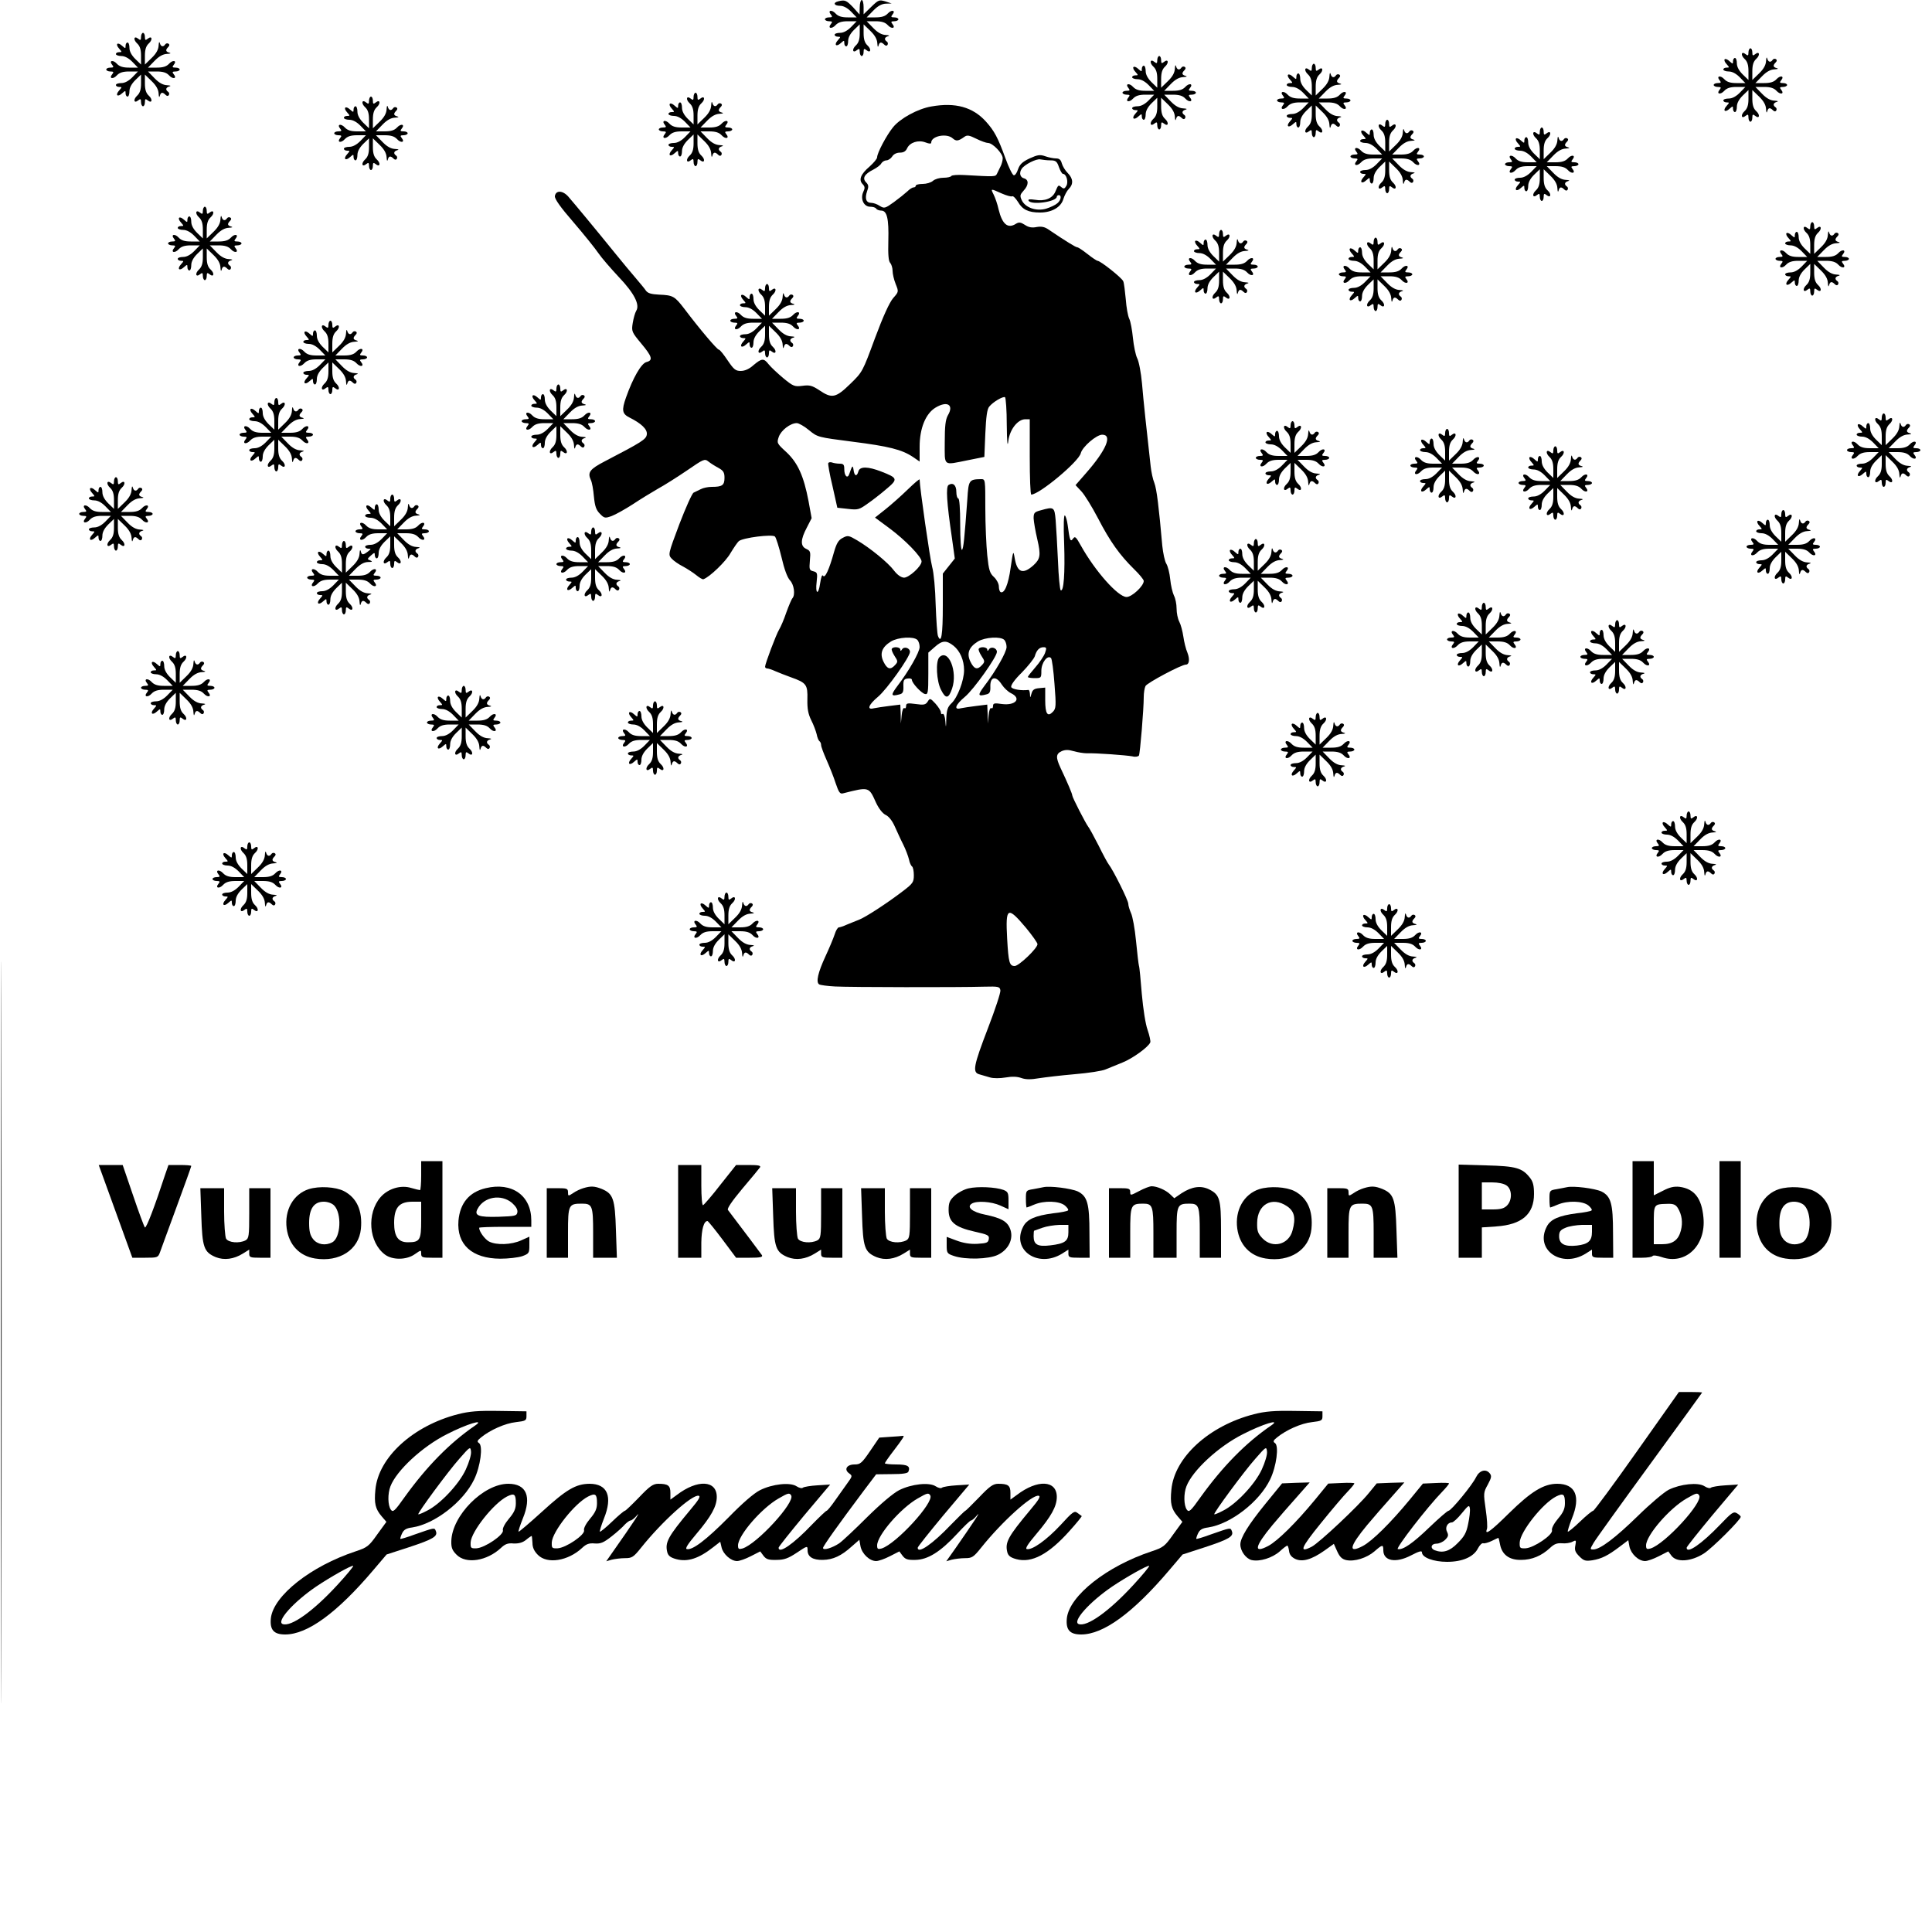 <?xml version="1.0" standalone="no"?>
<!DOCTYPE svg PUBLIC "-//W3C//DTD SVG 20010904//EN"
 "http://www.w3.org/TR/2001/REC-SVG-20010904/DTD/svg10.dtd">
<svg version="1.0" xmlns="http://www.w3.org/2000/svg"
 width="1000pt" height="1000pt" viewBox="0 0 1000 1000"
 preserveAspectRatio="xMidYMid meet">
<g transform="translate(0,1000) scale(0.1,-0.1)"
fill="#000000" stroke="none">
<path d="M4338 9993 c-28 -7 -21 -23 10 -23 18 0 38 -11 57 -30 l29 -30 -46 0
c-32 0 -50 6 -63 20 -20 22 -43 17 -24 -6 9 -11 7 -14 -10 -14 -11 0 -21 -4
-21 -10 0 -5 10 -10 21 -10 17 0 19 -3 10 -14 -19 -23 4 -28 24 -6 13 14 31
20 63 20 l46 0 -29 -30 c-19 -19 -39 -30 -57 -30 -15 0 -28 -4 -28 -10 0 -5 7
-10 17 -10 15 0 15 -1 0 -18 -22 -24 -9 -37 15 -15 17 15 18 15 18 0 0 -10 5
-17 10 -17 6 0 10 13 10 28 0 18 11 38 30 57 l30 29 0 -46 c0 -32 -6 -50 -20
-63 -22 -20 -17 -43 6 -24 11 9 14 7 14 -10 0 -11 5 -21 10 -21 6 0 10 10 10
21 0 17 3 19 14 10 23 -19 28 4 6 24 -14 13 -20 31 -20 64 l0 45 35 -34 c24
-23 35 -44 36 -64 1 -17 3 -23 6 -13 5 20 14 22 30 6 7 -7 13 -7 17 -1 3 6 2
13 -4 17 -15 10 -12 23 8 28 9 3 3 5 -14 6 -20 1 -41 12 -64 36 l-34 35 45 0
c33 0 51 -6 64 -20 20 -22 43 -17 24 6 -9 11 -7 14 10 14 11 0 21 5 21 10 0 6
-10 10 -21 10 -17 0 -19 3 -10 14 19 23 -4 28 -24 6 -13 -14 -31 -20 -64 -20
l-45 0 34 35 c23 24 44 35 64 36 l31 1 -33 11 c-31 9 -35 8 -72 -28 l-40 -39
0 37 c0 20 -4 37 -10 37 -5 0 -10 -17 -10 -37 l-1 -38 -34 38 c-35 36 -42 39
-77 30z"/>
<path d="M730 9809 c0 -17 -3 -19 -14 -10 -23 19 -28 -4 -6 -24 14 -13 20 -31
20 -63 l0 -46 -30 29 c-19 19 -30 39 -30 57 0 15 -4 28 -10 28 -5 0 -10 -7
-10 -17 0 -15 -1 -15 -18 0 -24 22 -37 9 -15 -15 15 -17 15 -18 0 -18 -10 0
-17 -4 -17 -10 0 -5 13 -10 28 -10 18 0 38 -11 57 -30 l29 -30 -46 0 c-32 0
-50 6 -63 20 -20 22 -43 17 -24 -6 9 -11 7 -14 -10 -14 -11 0 -21 -4 -21 -10
0 -5 10 -10 21 -10 17 0 19 -3 10 -14 -19 -23 4 -28 24 -6 13 14 31 20 63 20
l46 0 -29 -30 c-19 -19 -39 -30 -57 -30 -15 0 -28 -4 -28 -10 0 -5 7 -10 17
-10 15 0 15 -1 0 -18 -22 -24 -9 -37 15 -15 17 15 18 15 18 0 0 -10 5 -17 10
-17 6 0 10 13 10 28 0 18 11 38 30 57 l30 29 0 -46 c0 -32 -6 -50 -20 -63 -22
-20 -17 -43 6 -24 11 9 14 7 14 -10 0 -11 5 -21 10 -21 6 0 10 10 10 21 0 17
3 19 14 10 23 -19 28 4 6 24 -14 13 -20 31 -20 64 l0 45 35 -34 c24 -23 35
-44 36 -64 1 -17 3 -23 6 -13 5 20 14 22 30 6 7 -7 13 -7 17 -1 3 6 2 13 -4
17 -15 10 -12 23 8 28 9 3 3 5 -14 6 -20 1 -41 12 -64 36 l-34 35 45 0 c33 0
51 -6 64 -20 20 -22 43 -17 24 6 -9 11 -7 14 10 14 11 0 21 5 21 10 0 6 -10
10 -21 10 -17 0 -19 3 -10 14 19 23 -4 28 -24 6 -13 -14 -31 -20 -64 -20 l-45
0 34 35 c23 24 44 35 64 36 17 1 23 3 14 6 -21 5 -23 14 -7 30 7 7 7 13 1 17
-6 3 -13 2 -17 -4 -10 -15 -23 -12 -28 8 -3 9 -5 3 -6 -14 -1 -20 -12 -41 -36
-64 l-35 -34 0 45 c0 33 6 51 20 64 22 20 17 43 -6 24 -11 -9 -14 -7 -14 10 0
11 -4 21 -10 21 -5 0 -10 -10 -10 -21z"/>
<path d="M9050 9729 c0 -17 -3 -19 -14 -10 -23 19 -28 -4 -6 -24 14 -13 20
-31 20 -63 l0 -46 -30 29 c-19 19 -30 39 -30 57 0 15 -4 28 -10 28 -5 0 -10
-7 -10 -17 0 -15 -1 -15 -18 0 -10 10 -22 14 -25 10 -4 -3 0 -15 10 -25 15
-17 15 -18 0 -18 -10 0 -17 -4 -17 -10 0 -5 13 -10 28 -10 18 0 38 -11 57 -30
l29 -30 -46 0 c-32 0 -50 6 -63 20 -20 22 -43 17 -24 -6 9 -11 7 -14 -10 -14
-11 0 -21 -4 -21 -10 0 -5 10 -10 21 -10 17 0 19 -3 10 -14 -19 -23 4 -28 24
-6 13 14 31 20 63 20 l46 0 -29 -30 c-19 -19 -39 -30 -57 -30 -15 0 -28 -4
-28 -10 0 -5 7 -10 17 -10 15 0 15 -1 0 -18 -22 -24 -9 -37 15 -15 17 15 18
15 18 0 0 -10 5 -17 10 -17 6 0 10 13 10 28 0 18 11 38 30 57 l30 29 0 -46 c0
-32 -6 -50 -20 -63 -22 -20 -17 -43 6 -24 11 9 14 7 14 -10 0 -11 5 -21 10
-21 6 0 10 10 10 21 0 17 3 19 14 10 23 -19 28 4 6 24 -14 13 -20 31 -20 64
l0 45 35 -34 c24 -23 35 -44 36 -64 1 -17 3 -23 6 -13 5 20 14 22 30 6 7 -7
13 -7 17 -1 3 6 2 13 -4 17 -15 10 -12 23 8 28 9 3 3 5 -14 6 -20 1 -41 12
-64 36 l-34 35 45 0 c33 0 51 -6 64 -20 20 -22 43 -17 24 6 -9 11 -7 14 10 14
11 0 21 5 21 10 0 6 -10 10 -21 10 -17 0 -19 3 -10 14 19 23 -4 28 -24 6 -13
-14 -31 -20 -64 -20 l-45 0 34 35 c23 24 44 35 64 36 17 1 23 3 14 6 -21 5
-23 14 -7 30 7 7 7 13 1 17 -6 3 -13 2 -17 -4 -10 -15 -23 -12 -28 8 -3 9 -5
3 -6 -14 -1 -20 -12 -41 -36 -64 l-35 -34 0 45 c0 33 6 51 20 64 22 20 17 43
-6 24 -11 -9 -14 -7 -14 10 0 11 -4 21 -10 21 -5 0 -10 -10 -10 -21z"/>
<path d="M5990 9689 c0 -17 -3 -19 -14 -10 -23 19 -28 -4 -6 -24 14 -13 20
-31 20 -63 l0 -46 -30 29 c-19 19 -30 39 -30 57 0 15 -4 28 -10 28 -5 0 -10
-7 -10 -17 0 -15 -1 -15 -18 0 -10 10 -22 14 -25 10 -4 -3 0 -15 10 -25 15
-17 15 -18 0 -18 -10 0 -17 -4 -17 -10 0 -5 13 -10 28 -10 18 0 38 -11 57 -30
l29 -30 -46 0 c-32 0 -50 6 -63 20 -20 22 -43 17 -24 -6 9 -11 7 -14 -10 -14
-11 0 -21 -4 -21 -10 0 -5 10 -10 21 -10 17 0 19 -3 10 -14 -19 -23 4 -28 24
-6 13 14 31 20 63 20 l46 0 -29 -30 c-19 -19 -39 -30 -57 -30 -15 0 -28 -4
-28 -10 0 -5 7 -10 17 -10 15 0 15 -1 0 -18 -22 -24 -9 -37 15 -15 17 15 18
15 18 0 0 -10 5 -17 10 -17 6 0 10 13 10 28 0 18 11 38 30 57 l30 29 0 -46 c0
-32 -6 -50 -20 -63 -22 -20 -17 -43 6 -24 11 9 14 7 14 -10 0 -11 5 -21 10
-21 6 0 10 10 10 21 0 17 3 19 14 10 23 -19 28 4 6 24 -14 13 -20 31 -20 64
l0 45 35 -34 c24 -23 35 -44 36 -64 1 -17 3 -23 6 -13 5 20 14 22 30 6 7 -7
13 -7 17 -1 3 6 2 13 -4 17 -15 10 -12 23 8 28 9 3 3 5 -14 6 -20 1 -41 12
-64 36 l-34 35 45 0 c33 0 51 -6 64 -20 20 -22 43 -17 24 6 -9 11 -7 14 10 14
11 0 21 5 21 10 0 6 -10 10 -21 10 -17 0 -19 3 -10 14 19 23 -4 28 -24 6 -13
-14 -31 -20 -64 -20 l-45 0 34 35 c23 24 44 35 64 36 17 1 23 3 14 6 -21 5
-23 14 -7 30 7 7 7 13 1 17 -6 3 -13 2 -17 -4 -10 -15 -23 -12 -28 8 -3 9 -5
3 -6 -14 -1 -20 -12 -41 -36 -64 l-35 -34 0 45 c0 33 6 51 20 64 22 20 17 43
-6 24 -11 -9 -14 -7 -14 10 0 11 -4 21 -10 21 -5 0 -10 -10 -10 -21z"/>
<path d="M6790 9649 c0 -17 -3 -19 -14 -10 -23 19 -28 -4 -6 -24 14 -13 20
-31 20 -63 l0 -46 -30 29 c-19 19 -30 39 -30 57 0 15 -4 28 -10 28 -5 0 -10
-7 -10 -17 0 -15 -1 -15 -18 0 -10 10 -22 14 -25 10 -4 -3 0 -15 10 -25 15
-17 15 -18 0 -18 -10 0 -17 -4 -17 -10 0 -5 13 -10 28 -10 18 0 38 -11 57 -30
l29 -30 -46 0 c-32 0 -50 6 -63 20 -20 22 -43 17 -24 -6 9 -11 7 -14 -10 -14
-11 0 -21 -4 -21 -10 0 -5 10 -10 21 -10 17 0 19 -3 10 -14 -19 -23 4 -28 24
-6 13 14 31 20 63 20 l46 0 -29 -30 c-19 -19 -39 -30 -57 -30 -15 0 -28 -4
-28 -10 0 -5 7 -10 17 -10 15 0 15 -1 0 -18 -22 -24 -9 -37 15 -15 17 15 18
15 18 0 0 -10 5 -17 10 -17 6 0 10 13 10 28 0 18 11 38 30 57 l30 29 0 -46 c0
-32 -6 -50 -20 -63 -22 -20 -17 -43 6 -24 11 9 14 7 14 -10 0 -11 5 -21 10
-21 6 0 10 10 10 21 0 17 3 19 14 10 23 -19 28 4 6 24 -14 13 -20 31 -20 64
l0 45 35 -34 c24 -23 35 -44 36 -64 1 -17 3 -23 6 -13 5 20 14 22 30 6 7 -7
13 -7 17 -1 3 6 2 13 -4 17 -15 10 -12 23 8 28 9 3 3 5 -14 6 -20 1 -41 12
-64 36 l-34 35 45 0 c33 0 51 -6 64 -20 20 -22 43 -17 24 6 -9 11 -7 14 10 14
11 0 21 5 21 10 0 6 -10 10 -21 10 -17 0 -19 3 -10 14 19 23 -4 28 -24 6 -13
-14 -31 -20 -64 -20 l-45 0 34 35 c23 24 44 35 64 36 17 1 23 3 14 6 -21 5
-23 14 -7 30 7 7 7 13 1 17 -6 3 -13 2 -17 -4 -10 -15 -23 -12 -28 8 -3 9 -5
3 -6 -14 -1 -20 -12 -41 -36 -64 l-35 -34 0 45 c0 33 6 51 20 64 22 20 17 43
-6 24 -11 -9 -14 -7 -14 10 0 11 -4 21 -10 21 -5 0 -10 -10 -10 -21z"/>
<path d="M3590 9499 c0 -17 -3 -19 -14 -10 -23 19 -28 -4 -6 -24 14 -13 20
-31 20 -63 l0 -46 -30 29 c-19 19 -30 39 -30 57 0 15 -4 28 -10 28 -5 0 -10
-7 -10 -17 0 -15 -1 -15 -18 0 -24 22 -37 9 -15 -15 15 -17 15 -18 0 -18 -10
0 -17 -4 -17 -10 0 -5 13 -10 28 -10 18 0 38 -11 57 -30 l29 -30 -46 0 c-32 0
-50 6 -63 20 -20 22 -43 17 -24 -6 9 -11 7 -14 -10 -14 -11 0 -21 -4 -21 -10
0 -5 10 -10 21 -10 17 0 19 -3 10 -14 -19 -23 4 -28 24 -6 13 14 31 20 63 20
l46 0 -29 -30 c-19 -19 -39 -30 -57 -30 -15 0 -28 -4 -28 -10 0 -5 7 -10 17
-10 15 0 15 -1 0 -18 -22 -24 -9 -37 15 -15 17 15 18 15 18 0 0 -10 5 -17 10
-17 6 0 10 13 10 28 0 18 11 38 30 57 l30 29 0 -46 c0 -32 -6 -50 -20 -63 -22
-20 -17 -43 6 -24 11 9 14 7 14 -10 0 -11 5 -21 10 -21 6 0 10 10 10 21 0 17
3 19 14 10 23 -19 28 4 6 24 -14 13 -20 31 -20 64 l0 45 35 -34 c24 -23 35
-44 36 -64 1 -17 3 -23 6 -13 5 20 14 22 30 6 7 -7 13 -7 17 -1 3 6 2 13 -4
17 -15 10 -12 23 8 28 9 3 3 5 -14 6 -20 1 -41 12 -64 36 l-34 35 45 0 c33 0
51 -6 64 -20 20 -22 43 -17 24 6 -9 11 -7 14 10 14 11 0 21 5 21 10 0 6 -10
10 -21 10 -17 0 -19 3 -10 14 19 23 -4 28 -24 6 -13 -14 -31 -20 -64 -20 l-45
0 34 35 c23 24 44 35 64 36 17 1 23 3 14 6 -21 5 -23 14 -7 30 7 7 7 13 1 17
-6 3 -13 2 -17 -4 -10 -15 -23 -12 -28 8 -3 9 -5 3 -6 -14 -1 -20 -12 -41 -36
-64 l-35 -34 0 45 c0 33 6 51 20 64 22 20 17 43 -6 24 -11 -9 -14 -7 -14 10 0
11 -4 21 -10 21 -5 0 -10 -10 -10 -21z"/>
<path d="M1910 9479 c0 -17 -3 -19 -14 -10 -23 19 -28 -4 -6 -24 14 -13 20
-31 20 -63 l0 -46 -30 29 c-19 19 -30 39 -30 57 0 15 -4 28 -10 28 -5 0 -10
-7 -10 -17 0 -15 -1 -15 -18 0 -24 22 -37 9 -15 -15 15 -17 15 -18 0 -18 -10
0 -17 -4 -17 -10 0 -5 13 -10 28 -10 18 0 38 -11 57 -30 l29 -30 -46 0 c-32 0
-50 6 -63 20 -20 22 -43 17 -24 -6 9 -11 7 -14 -10 -14 -11 0 -21 -4 -21 -10
0 -5 10 -10 21 -10 17 0 19 -3 10 -14 -19 -23 4 -28 24 -6 13 14 31 20 63 20
l46 0 -29 -30 c-19 -19 -39 -30 -57 -30 -15 0 -28 -4 -28 -10 0 -5 7 -10 17
-10 15 0 15 -1 0 -18 -22 -24 -9 -37 15 -15 17 15 18 15 18 0 0 -10 5 -17 10
-17 6 0 10 13 10 28 0 18 11 38 30 57 l30 29 0 -46 c0 -32 -6 -50 -20 -63 -22
-20 -17 -43 6 -24 11 9 14 7 14 -10 0 -11 5 -21 10 -21 6 0 10 10 10 21 0 17
3 19 14 10 23 -19 28 4 6 24 -14 13 -20 31 -20 64 l0 45 35 -34 c24 -23 35
-44 36 -64 1 -17 3 -23 6 -13 5 20 14 22 30 6 7 -7 13 -7 17 -1 3 6 2 13 -4
17 -15 10 -12 23 8 28 9 3 3 5 -14 6 -20 1 -41 12 -64 36 l-34 35 45 0 c33 0
51 -6 64 -20 20 -22 43 -17 24 6 -9 11 -7 14 10 14 11 0 21 5 21 10 0 6 -10
10 -21 10 -17 0 -19 3 -10 14 19 23 -4 28 -24 6 -13 -14 -31 -20 -64 -20 l-45
0 34 35 c23 24 44 35 64 36 17 1 23 3 14 6 -21 5 -23 14 -7 30 7 7 7 13 1 17
-6 3 -13 2 -17 -4 -10 -15 -23 -12 -28 8 -3 9 -5 3 -6 -14 -1 -20 -12 -41 -36
-64 l-35 -34 0 45 c0 33 6 51 20 64 22 20 17 43 -6 24 -11 -9 -14 -7 -14 10 0
11 -4 21 -10 21 -5 0 -10 -10 -10 -21z"/>
<path d="M4821 9449 c-71 -12 -162 -62 -199 -108 -34 -42 -82 -133 -82 -155 0
-8 -18 -29 -39 -48 -46 -39 -58 -69 -36 -91 12 -13 13 -20 3 -41 -16 -36 3
-76 36 -76 14 0 28 -4 31 -10 3 -5 15 -10 26 -10 30 0 40 -41 37 -156 -2 -72
1 -107 10 -115 6 -7 12 -26 12 -41 0 -15 7 -46 16 -68 16 -40 16 -40 -13 -73
-19 -22 -52 -94 -94 -207 -64 -173 -64 -175 -128 -237 -75 -73 -95 -77 -160
-33 -38 25 -51 28 -88 23 -40 -5 -47 -3 -99 40 -31 26 -65 58 -76 72 -25 32
-35 31 -78 -5 -22 -20 -45 -30 -66 -30 -27 0 -36 8 -68 55 -20 30 -40 55 -45
55 -9 0 -99 106 -179 212 -50 65 -58 70 -131 73 -40 2 -58 7 -68 21 -7 11 -31
39 -52 64 -22 25 -72 86 -112 135 -89 110 -205 250 -238 288 -29 32 -64 33
-69 2 -2 -14 29 -58 96 -135 54 -63 112 -135 129 -160 17 -25 65 -80 106 -124
80 -84 110 -143 90 -175 -6 -10 -14 -38 -18 -63 -7 -43 -5 -47 44 -106 57 -68
62 -87 27 -96 -27 -7 -70 -82 -106 -184 -23 -65 -20 -84 18 -103 62 -31 93
-61 90 -87 -3 -26 -24 -39 -218 -140 -77 -40 -90 -57 -72 -96 6 -11 13 -50 16
-86 5 -51 12 -70 31 -89 23 -24 27 -24 61 -12 21 8 69 35 108 60 39 26 98 62
131 81 33 18 101 61 151 95 86 59 91 62 111 46 11 -9 35 -24 52 -33 25 -14 31
-23 31 -51 0 -39 -12 -47 -66 -47 -19 0 -44 -5 -57 -12 -12 -6 -29 -14 -37
-18 -8 -4 -41 -78 -74 -164 -58 -154 -58 -157 -40 -177 11 -12 37 -30 59 -41
22 -12 53 -32 69 -45 16 -13 32 -23 37 -21 32 11 116 92 140 135 17 28 36 56
43 62 21 18 174 37 187 24 6 -6 21 -54 34 -107 14 -61 30 -105 44 -120 21 -22
28 -74 13 -92 -5 -5 -19 -38 -32 -74 -12 -36 -29 -75 -37 -88 -15 -24 -73
-178 -73 -193 0 -5 5 -9 11 -9 6 0 25 -6 42 -14 18 -8 55 -22 82 -32 79 -28
86 -38 84 -114 -1 -49 4 -75 20 -108 12 -23 24 -56 28 -72 3 -17 10 -33 14
-36 5 -3 9 -12 9 -20 0 -9 13 -43 28 -77 15 -34 37 -88 47 -120 17 -50 23 -58
40 -53 134 34 132 34 169 -48 15 -32 34 -56 50 -64 16 -7 34 -30 47 -59 12
-26 31 -69 44 -94 13 -26 26 -61 30 -78 3 -17 11 -33 16 -36 5 -4 9 -24 9 -45
0 -36 -5 -43 -56 -82 -81 -62 -194 -136 -229 -149 -16 -6 -44 -18 -62 -25 -17
-8 -36 -14 -41 -14 -6 0 -16 -17 -22 -37 -7 -21 -28 -71 -47 -112 -39 -84 -51
-135 -33 -146 6 -4 44 -9 83 -11 76 -4 635 -5 772 -1 74 2 80 0 83 -19 2 -11
-27 -99 -64 -195 -76 -198 -82 -230 -44 -240 14 -4 39 -11 55 -16 17 -5 51 -5
80 0 34 6 60 5 82 -3 23 -8 49 -8 90 -1 32 5 116 15 186 21 71 6 143 17 160
25 18 7 56 23 86 35 53 21 136 81 145 105 2 6 -4 35 -14 64 -11 30 -23 108
-30 186 -6 74 -12 140 -15 147 -2 7 -9 65 -15 128 -6 63 -18 128 -26 144 -7
16 -14 38 -14 48 0 18 -79 176 -102 205 -5 6 -29 50 -52 97 -24 47 -48 91 -54
98 -13 17 -82 151 -82 161 0 8 -24 65 -61 143 -25 54 -24 72 6 86 19 8 35 8
62 0 21 -6 52 -11 68 -11 45 2 206 -10 237 -16 14 -4 29 -1 33 4 6 11 25 240
25 304 0 20 4 46 9 56 9 17 186 111 209 111 18 0 21 29 8 62 -8 18 -17 55 -21
83 -4 27 -13 62 -21 77 -8 15 -14 45 -14 68 0 23 -6 53 -14 68 -7 15 -16 52
-19 84 -3 31 -12 67 -20 80 -8 12 -17 55 -21 93 -18 204 -29 293 -41 325 -8
19 -16 58 -19 85 -21 187 -38 344 -45 430 -5 55 -16 114 -25 131 -8 16 -18 64
-22 105 -4 40 -12 85 -19 99 -7 14 -15 59 -18 101 -4 42 -9 84 -13 93 -6 17
-118 106 -133 106 -4 0 -28 16 -52 35 -24 19 -48 35 -53 35 -8 0 -57 30 -149
92 -20 14 -37 17 -61 13 -24 -5 -42 -2 -61 11 -22 14 -31 15 -46 6 -42 -27
-71 -4 -90 73 -6 28 -18 62 -26 78 -16 32 -17 32 41 6 25 -11 50 -18 55 -15 5
3 18 -10 30 -29 23 -40 54 -55 114 -55 62 0 109 28 121 70 6 19 18 42 28 52
25 25 23 54 -6 83 -13 13 -26 35 -30 49 -5 19 -13 26 -30 26 -13 0 -38 5 -55
11 -28 10 -40 8 -82 -11 -38 -18 -51 -31 -60 -57 -6 -19 -16 -32 -22 -30 -7 2
-26 41 -43 88 -39 107 -57 141 -101 190 -68 75 -158 100 -282 78z m110 -165
c18 -16 29 -15 61 8 14 10 25 8 61 -10 24 -12 52 -22 61 -22 24 0 76 -54 76
-79 0 -12 -5 -31 -12 -44 -6 -12 -14 -29 -18 -37 -8 -15 -10 -15 -168 -6 -34
2 -65 0 -68 -5 -3 -5 -21 -9 -41 -9 -20 0 -44 -7 -54 -16 -10 -9 -34 -16 -53
-16 -20 0 -36 -4 -36 -9 0 -5 -5 -9 -11 -9 -7 0 -21 -9 -33 -21 -12 -11 -43
-36 -69 -55 -46 -33 -50 -34 -73 -20 -13 9 -33 16 -44 16 -27 0 -35 22 -22 60
9 24 8 33 -5 46 -21 21 -9 43 37 66 19 10 38 24 42 33 5 8 17 15 26 15 9 0 23
9 30 20 7 12 23 20 40 20 19 0 30 7 37 22 14 31 58 45 95 31 21 -8 30 -8 30
-1 0 34 80 50 111 22z m506 -114 c27 0 34 -5 44 -35 7 -19 16 -35 21 -35 17 0
29 -40 18 -61 -9 -16 -14 -18 -26 -8 -16 13 -16 14 -32 -24 -15 -34 -54 -50
-105 -41 -28 4 -37 3 -33 -5 15 -24 146 -5 146 21 0 4 5 8 10 8 16 0 12 -26
-7 -42 -10 -9 -36 -21 -58 -28 -51 -15 -109 5 -127 45 -10 22 -8 28 10 48 27
29 28 57 2 64 -20 5 -26 28 -12 49 14 22 77 54 97 49 11 -2 34 -5 52 -5z
m-226 -1368 c1 -93 4 -120 8 -85 7 60 49 113 88 113 l23 0 0 -195 c0 -107 3
-195 8 -195 42 1 245 170 256 214 8 33 81 96 111 96 54 0 22 -78 -83 -198
l-55 -63 30 -32 c17 -18 55 -80 86 -139 63 -122 113 -191 186 -263 28 -27 51
-55 51 -62 0 -26 -61 -83 -89 -83 -44 0 -163 134 -237 267 -25 45 -30 49 -40
35 -14 -19 -17 -10 -28 72 -3 22 -9 43 -14 48 -6 6 -8 -51 -4 -145 5 -154 -2
-252 -18 -242 -4 3 -11 71 -14 152 -4 82 -9 176 -12 211 -6 68 -9 70 -76 51
-34 -9 -38 -13 -38 -42 1 -18 9 -66 19 -108 19 -82 16 -102 -20 -135 -55 -49
-84 -38 -97 37 -7 42 -8 40 -21 -50 -12 -87 -33 -137 -53 -125 -4 3 -8 16 -8
29 0 13 -11 35 -25 48 -22 20 -27 36 -35 113 -5 49 -10 158 -10 242 0 151 0
152 -22 152 -62 -1 -65 -5 -71 -103 -15 -204 -20 -258 -28 -263 -5 -3 -9 56
-9 130 0 84 -4 136 -10 136 -5 0 -10 15 -10 34 0 35 -17 50 -40 36 -15 -9 -10
-90 17 -273 l15 -108 -31 -39 -31 -39 0 -165 c0 -153 -8 -201 -25 -158 -4 9
-9 82 -12 162 -2 82 -10 167 -18 195 -11 39 -65 414 -65 453 0 5 -28 -19 -62
-52 -35 -34 -87 -80 -116 -103 l-53 -42 73 -54 c84 -62 168 -149 168 -173 0
-25 -65 -84 -91 -84 -15 1 -34 14 -51 36 -31 42 -125 118 -191 157 -44 26 -49
27 -75 13 -22 -11 -32 -28 -45 -73 -25 -90 -47 -139 -57 -123 -5 8 -10 -7 -15
-39 -9 -64 -26 -57 -18 8 5 44 3 49 -17 54 -21 5 -22 10 -18 56 4 44 3 50 -19
60 -31 14 -30 48 3 110 l25 49 -16 88 c-25 131 -56 199 -115 254 -49 45 -50
47 -39 79 12 34 60 71 93 71 10 0 39 -16 64 -37 44 -36 45 -36 223 -59 190
-24 257 -41 314 -79 l35 -24 0 77 c0 95 31 171 82 202 61 37 97 15 64 -40 -12
-22 -16 -54 -16 -139 0 -128 -11 -119 120 -93 l85 17 5 121 c4 87 9 126 20
139 20 25 72 55 82 49 4 -3 9 -67 9 -142z m-463 -1114 c7 -7 12 -23 12 -37 0
-26 -56 -125 -116 -203 -35 -47 -33 -54 12 -42 17 4 21 13 20 42 -1 31 3 38
22 40 12 2 22 -1 22 -7 0 -16 48 -68 67 -73 16 -4 18 5 18 105 l0 109 33 29
c39 35 60 36 97 7 34 -27 55 -75 55 -127 0 -53 -34 -142 -65 -171 -20 -19 -25
-34 -27 -79 -1 -51 -2 -52 -5 -13 -2 23 -8 40 -14 37 -5 -4 -9 0 -9 8 0 8 -13
28 -28 45 -27 29 -29 29 -40 11 -11 -17 -20 -19 -62 -13 -43 6 -50 4 -50 -10
0 -10 -4 -15 -9 -11 -6 3 -12 -14 -14 -37 l-4 -43 -1 49 -2 49 -57 -7 c-31 -4
-67 -9 -80 -12 -38 -10 -28 18 21 59 46 38 166 207 166 233 0 20 -30 30 -41
13 -6 -10 -9 -10 -9 -1 0 13 -36 17 -44 4 -3 -5 4 -21 14 -37 18 -27 18 -31 3
-47 -24 -27 -41 -22 -60 17 -21 43 -8 76 39 105 37 22 117 27 136 8z m450 0
c7 -7 12 -23 12 -37 0 -26 -56 -125 -116 -203 -35 -47 -33 -54 12 -42 17 4 21
13 20 42 -1 51 30 55 59 9 11 -17 33 -38 48 -45 56 -27 24 -65 -47 -56 -39 6
-46 4 -46 -10 0 -10 -4 -15 -9 -11 -6 3 -12 -14 -14 -37 l-4 -43 -1 49 -2 49
-57 -7 c-31 -4 -67 -9 -80 -12 -38 -10 -28 18 21 59 46 38 166 207 166 233 0
20 -30 30 -41 13 -6 -10 -9 -10 -9 -1 0 13 -36 17 -44 4 -3 -5 4 -21 14 -37
18 -27 18 -31 3 -47 -24 -27 -41 -22 -60 17 -21 43 -8 76 39 105 37 22 117 27
136 8z m211 -68 c-6 -16 -28 -49 -50 -74 -21 -24 -39 -47 -39 -50 0 -3 16 -6
35 -6 34 0 35 1 35 38 0 42 32 84 50 66 5 -5 13 -65 18 -134 9 -114 8 -127 -8
-144 -28 -29 -40 -11 -40 60 l0 65 -32 -3 c-25 -2 -34 -9 -39 -28 -7 -24 -7
-24 -8 -2 -1 12 -4 21 -8 21 -34 -5 -85 3 -89 15 -3 9 18 39 55 75 33 34 63
72 67 84 9 32 24 47 45 47 16 0 17 -4 8 -30z m-98 -1423 c32 -39 59 -77 59
-84 0 -21 -96 -113 -118 -113 -27 0 -32 17 -39 141 -9 165 1 171 98 56z"/>
<path d="M4287 7603 c-2 -4 7 -58 22 -119 l25 -112 55 -6 c51 -6 58 -4 100 26
25 17 70 52 99 77 61 51 59 57 -26 90 -69 27 -112 28 -119 1 -8 -29 -21 -25
-25 8 -4 27 -7 23 -22 -21 -9 -27 -26 -11 -26 24 0 24 -4 29 -24 29 -13 0 -31
3 -39 6 -8 3 -17 2 -20 -3z"/>
<path d="M4862 6598 c-20 -20 -15 -124 9 -169 24 -48 39 -46 57 7 30 88 -19
209 -66 162z"/>
<path d="M7170 9359 c0 -17 -3 -19 -14 -10 -23 19 -28 -4 -6 -24 14 -13 20
-31 20 -63 l0 -46 -30 29 c-19 19 -30 39 -30 57 0 15 -4 28 -10 28 -5 0 -10
-7 -10 -17 0 -15 -1 -15 -18 0 -10 10 -22 14 -25 10 -4 -3 0 -15 10 -25 15
-17 15 -18 0 -18 -10 0 -17 -4 -17 -10 0 -5 13 -10 28 -10 18 0 38 -11 57 -30
l29 -30 -46 0 c-32 0 -50 6 -63 20 -20 22 -43 17 -24 -6 9 -11 7 -14 -10 -14
-11 0 -21 -4 -21 -10 0 -5 10 -10 21 -10 17 0 19 -3 10 -14 -19 -23 4 -28 24
-6 13 14 31 20 63 20 l46 0 -29 -30 c-19 -19 -39 -30 -57 -30 -15 0 -28 -4
-28 -10 0 -5 7 -10 17 -10 15 0 15 -1 0 -18 -22 -24 -9 -37 15 -15 17 15 18
15 18 0 0 -10 5 -17 10 -17 6 0 10 13 10 28 0 18 11 38 30 57 l30 29 0 -46 c0
-32 -6 -50 -20 -63 -22 -20 -17 -43 6 -24 11 9 14 7 14 -10 0 -11 5 -21 10
-21 6 0 10 10 10 21 0 17 3 19 14 10 23 -19 28 4 6 24 -14 13 -20 31 -20 64
l0 45 35 -34 c24 -23 35 -44 36 -64 1 -17 3 -23 6 -13 5 20 14 22 30 6 7 -7
13 -7 17 -1 3 6 2 13 -4 17 -15 10 -12 23 8 28 9 3 3 5 -14 6 -20 1 -41 12
-64 36 l-34 35 45 0 c33 0 51 -6 64 -20 20 -22 43 -17 24 6 -9 11 -7 14 10 14
11 0 21 5 21 10 0 6 -10 10 -21 10 -17 0 -19 3 -10 14 19 23 -4 28 -24 6 -13
-14 -31 -20 -64 -20 l-45 0 34 35 c23 24 44 35 64 36 17 1 23 3 14 6 -21 5
-23 14 -7 30 7 7 7 13 1 17 -6 3 -13 2 -17 -4 -10 -15 -23 -12 -28 8 -3 9 -5
3 -6 -14 -1 -20 -12 -41 -36 -64 l-35 -34 0 45 c0 33 6 51 20 64 22 20 17 43
-6 24 -11 -9 -14 -7 -14 10 0 11 -4 21 -10 21 -5 0 -10 -10 -10 -21z"/>
<path d="M7970 9319 c0 -17 -3 -19 -14 -10 -23 19 -28 -4 -6 -24 14 -13 20
-31 20 -63 l0 -46 -30 29 c-19 19 -30 39 -30 57 0 15 -4 28 -10 28 -5 0 -10
-7 -10 -17 0 -15 -1 -15 -18 0 -10 10 -22 14 -25 10 -4 -3 0 -15 10 -25 15
-17 15 -18 0 -18 -10 0 -17 -4 -17 -10 0 -5 13 -10 28 -10 18 0 38 -11 57 -30
l29 -30 -46 0 c-32 0 -50 6 -63 20 -20 22 -43 17 -24 -6 9 -11 7 -14 -10 -14
-11 0 -21 -4 -21 -10 0 -5 10 -10 21 -10 17 0 19 -3 10 -14 -19 -23 4 -28 24
-6 13 14 31 20 63 20 l46 0 -29 -30 c-19 -19 -39 -30 -57 -30 -15 0 -28 -4
-28 -10 0 -5 7 -10 17 -10 15 0 15 -1 0 -18 -22 -24 -9 -37 15 -15 17 15 18
15 18 0 0 -10 5 -17 10 -17 6 0 10 13 10 28 0 18 11 38 30 57 l30 29 0 -46 c0
-32 -6 -50 -20 -63 -22 -20 -17 -43 6 -24 11 9 14 7 14 -10 0 -11 5 -21 10
-21 6 0 10 10 10 21 0 17 3 19 14 10 23 -19 28 4 6 24 -14 13 -20 31 -20 64
l0 45 35 -34 c24 -23 35 -44 36 -64 1 -17 3 -23 6 -13 5 20 14 22 30 6 7 -7
13 -7 17 -1 3 6 2 13 -4 17 -15 10 -12 23 8 28 9 3 3 5 -14 6 -20 1 -41 12
-64 36 l-34 35 45 0 c33 0 51 -6 64 -20 20 -22 43 -17 24 6 -9 11 -7 14 10 14
11 0 21 5 21 10 0 6 -10 10 -21 10 -17 0 -19 3 -10 14 19 23 -4 28 -24 6 -13
-14 -31 -20 -64 -20 l-45 0 34 35 c23 24 44 35 64 36 17 1 23 3 14 6 -21 5
-23 14 -7 30 7 7 7 13 1 17 -6 3 -13 2 -17 -4 -10 -15 -23 -12 -28 8 -3 9 -5
3 -6 -14 -1 -20 -12 -41 -36 -64 l-35 -34 0 45 c0 33 6 51 20 64 22 20 17 43
-6 24 -11 -9 -14 -7 -14 10 0 11 -4 21 -10 21 -5 0 -10 -10 -10 -21z"/>
<path d="M1050 8909 c0 -17 -3 -19 -14 -10 -23 19 -28 -4 -6 -24 14 -13 20
-31 20 -63 l0 -46 -30 29 c-19 19 -30 39 -30 57 0 15 -4 28 -10 28 -5 0 -10
-7 -10 -17 0 -15 -1 -15 -18 0 -24 22 -37 9 -15 -15 15 -17 15 -18 0 -18 -10
0 -17 -4 -17 -10 0 -5 13 -10 28 -10 18 0 38 -11 57 -30 l29 -30 -46 0 c-32 0
-50 6 -63 20 -20 22 -43 17 -24 -6 9 -11 7 -14 -10 -14 -11 0 -21 -4 -21 -10
0 -5 10 -10 21 -10 17 0 19 -3 10 -14 -19 -23 4 -28 24 -6 13 14 31 20 63 20
l46 0 -29 -30 c-19 -19 -39 -30 -57 -30 -15 0 -28 -4 -28 -10 0 -5 7 -10 17
-10 15 0 15 -1 0 -18 -22 -24 -9 -37 15 -15 17 15 18 15 18 0 0 -10 5 -17 10
-17 6 0 10 13 10 28 0 18 11 38 30 57 l30 29 0 -46 c0 -32 -6 -50 -20 -63 -22
-20 -17 -43 6 -24 11 9 14 7 14 -10 0 -11 5 -21 10 -21 6 0 10 10 10 21 0 17
3 19 14 10 23 -19 28 4 6 24 -14 13 -20 31 -20 64 l0 45 35 -34 c24 -23 35
-44 36 -64 1 -17 3 -23 6 -13 5 20 14 22 30 6 7 -7 13 -7 17 -1 3 6 2 13 -4
17 -15 10 -12 23 8 28 9 3 3 5 -14 6 -20 1 -41 12 -64 36 l-34 35 45 0 c33 0
51 -6 64 -20 20 -22 43 -17 24 6 -9 11 -7 14 10 14 11 0 21 5 21 10 0 6 -10
10 -21 10 -17 0 -19 3 -10 14 19 23 -4 28 -24 6 -13 -14 -31 -20 -64 -20 l-45
0 34 35 c23 24 44 35 64 36 17 1 23 3 14 6 -21 5 -23 14 -7 30 7 7 7 13 1 17
-6 3 -13 2 -17 -4 -10 -15 -23 -12 -28 8 -3 9 -5 3 -6 -14 -1 -20 -12 -41 -36
-64 l-35 -34 0 45 c0 33 6 51 20 64 22 20 17 43 -6 24 -11 -9 -14 -7 -14 10 0
11 -4 21 -10 21 -5 0 -10 -10 -10 -21z"/>
<path d="M9370 8829 c0 -17 -3 -19 -14 -10 -23 19 -28 -4 -6 -24 14 -13 20
-31 20 -63 l0 -46 -30 29 c-19 19 -30 39 -30 57 0 15 -4 28 -10 28 -5 0 -10
-7 -10 -17 0 -15 -1 -15 -18 0 -10 10 -22 14 -25 10 -4 -3 0 -15 10 -25 15
-17 15 -18 0 -18 -10 0 -17 -4 -17 -10 0 -5 13 -10 28 -10 18 0 38 -11 57 -30
l29 -30 -46 0 c-32 0 -50 6 -63 20 -20 22 -43 17 -24 -6 9 -11 7 -14 -10 -14
-11 0 -21 -4 -21 -10 0 -5 10 -10 21 -10 17 0 19 -3 10 -14 -19 -23 4 -28 24
-6 13 14 31 20 63 20 l46 0 -29 -30 c-19 -19 -39 -30 -57 -30 -15 0 -28 -4
-28 -10 0 -5 7 -10 17 -10 15 0 15 -1 0 -18 -22 -24 -9 -37 15 -15 17 15 18
15 18 0 0 -10 5 -17 10 -17 6 0 10 13 10 28 0 18 11 38 30 57 l30 29 0 -46 c0
-32 -6 -50 -20 -63 -22 -20 -17 -43 6 -24 11 9 14 7 14 -10 0 -11 5 -21 10
-21 6 0 10 10 10 21 0 17 3 19 14 10 23 -19 28 4 6 24 -14 13 -20 31 -20 64
l0 45 35 -34 c24 -23 35 -44 36 -64 1 -17 3 -23 6 -13 5 20 14 22 30 6 7 -7
13 -7 17 -1 3 6 2 13 -4 17 -15 10 -12 23 8 28 9 3 3 5 -14 6 -20 1 -41 12
-64 36 l-34 35 45 0 c33 0 51 -6 64 -20 20 -22 43 -17 24 6 -9 11 -7 14 10 14
11 0 21 5 21 10 0 6 -10 10 -21 10 -17 0 -19 3 -10 14 19 23 -4 28 -24 6 -13
-14 -31 -20 -64 -20 l-45 0 34 35 c23 24 44 35 64 36 17 1 23 3 14 6 -21 5
-23 14 -7 30 7 7 7 13 1 17 -6 3 -13 2 -17 -4 -10 -15 -23 -12 -28 8 -3 9 -5
3 -6 -14 -1 -20 -12 -41 -36 -64 l-35 -34 0 45 c0 33 6 51 20 64 22 20 17 43
-6 24 -11 -9 -14 -7 -14 10 0 11 -4 21 -10 21 -5 0 -10 -10 -10 -21z"/>
<path d="M6310 8789 c0 -17 -3 -19 -14 -10 -23 19 -28 -4 -6 -24 14 -13 20
-31 20 -63 l0 -46 -30 29 c-19 19 -30 39 -30 57 0 15 -4 28 -10 28 -5 0 -10
-7 -10 -17 0 -15 -1 -15 -18 0 -10 10 -22 14 -25 10 -4 -3 0 -15 10 -25 15
-17 15 -18 0 -18 -10 0 -17 -4 -17 -10 0 -5 13 -10 28 -10 18 0 38 -11 57 -30
l29 -30 -46 0 c-32 0 -50 6 -63 20 -20 22 -43 17 -24 -6 9 -11 7 -14 -10 -14
-11 0 -21 -4 -21 -10 0 -5 10 -10 21 -10 17 0 19 -3 10 -14 -19 -23 4 -28 24
-6 13 14 31 20 63 20 l46 0 -29 -30 c-19 -19 -39 -30 -57 -30 -15 0 -28 -4
-28 -10 0 -5 7 -10 17 -10 15 0 15 -1 0 -18 -22 -24 -9 -37 15 -15 17 15 18
15 18 0 0 -10 5 -17 10 -17 6 0 10 13 10 28 0 18 11 38 30 57 l30 29 0 -46 c0
-32 -6 -50 -20 -63 -22 -20 -17 -43 6 -24 11 9 14 7 14 -10 0 -11 5 -21 10
-21 6 0 10 10 10 21 0 17 3 19 14 10 23 -19 28 4 6 24 -14 13 -20 31 -20 64
l0 45 35 -34 c24 -23 35 -44 36 -64 1 -17 3 -23 6 -13 5 20 14 22 30 6 7 -7
13 -7 17 -1 3 6 2 13 -4 17 -15 10 -12 23 8 28 9 3 3 5 -14 6 -20 1 -41 12
-64 36 l-34 35 45 0 c33 0 51 -6 64 -20 20 -22 43 -17 24 6 -9 11 -7 14 10 14
11 0 21 5 21 10 0 6 -10 10 -21 10 -17 0 -19 3 -10 14 19 23 -4 28 -24 6 -13
-14 -31 -20 -64 -20 l-45 0 34 35 c23 24 44 35 64 36 17 1 23 3 14 6 -21 5
-23 14 -7 30 7 7 7 13 1 17 -6 3 -13 2 -17 -4 -10 -15 -23 -12 -28 8 -3 9 -5
3 -6 -14 -1 -20 -12 -41 -36 -64 l-35 -34 0 45 c0 33 6 51 20 64 22 20 17 43
-6 24 -11 -9 -14 -7 -14 10 0 11 -4 21 -10 21 -5 0 -10 -10 -10 -21z"/>
<path d="M7110 8749 c0 -17 -3 -19 -14 -10 -23 19 -28 -4 -6 -24 14 -13 20
-31 20 -63 l0 -46 -30 29 c-19 19 -30 39 -30 57 0 15 -4 28 -10 28 -5 0 -10
-7 -10 -17 0 -15 -1 -15 -18 0 -10 10 -22 14 -25 10 -4 -3 0 -15 10 -25 15
-17 15 -18 0 -18 -10 0 -17 -4 -17 -10 0 -5 13 -10 28 -10 18 0 38 -11 57 -30
l29 -30 -46 0 c-32 0 -50 6 -63 20 -20 22 -43 17 -24 -6 9 -11 7 -14 -10 -14
-11 0 -21 -4 -21 -10 0 -5 10 -10 21 -10 17 0 19 -3 10 -14 -19 -23 4 -28 24
-6 13 14 31 20 63 20 l46 0 -29 -30 c-19 -19 -39 -30 -57 -30 -15 0 -28 -4
-28 -10 0 -5 7 -10 17 -10 15 0 15 -1 0 -18 -22 -24 -9 -37 15 -15 17 15 18
15 18 0 0 -10 5 -17 10 -17 6 0 10 13 10 28 0 18 11 38 30 57 l30 29 0 -46 c0
-32 -6 -50 -20 -63 -22 -20 -17 -43 6 -24 11 9 14 7 14 -10 0 -11 5 -21 10
-21 6 0 10 10 10 21 0 17 3 19 14 10 23 -19 28 4 6 24 -14 13 -20 31 -20 64
l0 45 35 -34 c24 -23 35 -44 36 -64 1 -17 3 -23 6 -13 5 20 14 22 30 6 7 -7
13 -7 17 -1 3 6 2 13 -4 17 -15 10 -12 23 8 28 9 3 3 5 -14 6 -20 1 -41 12
-64 36 l-34 35 45 0 c33 0 51 -6 64 -20 20 -22 43 -17 24 6 -9 11 -7 14 10 14
11 0 21 5 21 10 0 6 -10 10 -21 10 -17 0 -19 3 -10 14 19 23 -4 28 -24 6 -13
-14 -31 -20 -64 -20 l-45 0 34 35 c23 24 44 35 64 36 17 1 23 3 14 6 -21 5
-23 14 -7 30 7 7 7 13 1 17 -6 3 -13 2 -17 -4 -10 -15 -23 -12 -28 8 -3 9 -5
3 -6 -14 -1 -20 -12 -41 -36 -64 l-35 -34 0 45 c0 33 6 51 20 64 22 20 17 43
-6 24 -11 -9 -14 -7 -14 10 0 11 -4 21 -10 21 -5 0 -10 -10 -10 -21z"/>
<path d="M3960 8509 c0 -17 -3 -19 -14 -10 -23 19 -28 -4 -6 -24 14 -13 20
-31 20 -63 l0 -46 -30 29 c-19 19 -30 39 -30 57 0 15 -4 28 -10 28 -5 0 -10
-7 -10 -17 0 -15 -1 -15 -18 0 -24 22 -37 9 -15 -15 15 -17 15 -18 0 -18 -10
0 -17 -4 -17 -10 0 -5 13 -10 28 -10 18 0 38 -11 57 -30 l29 -30 -46 0 c-32 0
-50 6 -63 20 -20 22 -43 17 -24 -6 9 -11 7 -14 -10 -14 -11 0 -21 -4 -21 -10
0 -5 10 -10 21 -10 17 0 19 -3 10 -14 -19 -23 4 -28 24 -6 13 14 31 20 63 20
l46 0 -29 -30 c-19 -19 -39 -30 -57 -30 -15 0 -28 -4 -28 -10 0 -5 7 -10 17
-10 15 0 15 -1 0 -18 -22 -24 -9 -37 15 -15 17 15 18 15 18 0 0 -10 5 -17 10
-17 6 0 10 13 10 28 0 18 11 38 30 57 l30 29 0 -46 c0 -32 -6 -50 -20 -63 -22
-20 -17 -43 6 -24 11 9 14 7 14 -10 0 -11 5 -21 10 -21 6 0 10 10 10 21 0 17
3 19 14 10 23 -19 28 4 6 24 -14 13 -20 31 -20 64 l0 45 35 -34 c24 -23 35
-44 36 -64 1 -17 3 -23 6 -13 5 20 14 22 30 6 7 -7 13 -7 17 -1 3 6 2 13 -4
17 -15 10 -12 23 8 28 9 3 3 5 -14 6 -20 1 -41 12 -64 36 l-34 35 45 0 c33 0
51 -6 64 -20 20 -22 43 -17 24 6 -9 11 -7 14 10 14 11 0 21 5 21 10 0 6 -10
10 -21 10 -17 0 -19 3 -10 14 19 23 -4 28 -24 6 -13 -14 -31 -20 -64 -20 l-45
0 34 35 c23 24 44 35 64 36 17 1 23 3 14 6 -21 5 -23 14 -7 30 7 7 7 13 1 17
-6 3 -13 2 -17 -4 -10 -15 -23 -12 -28 8 -3 9 -5 3 -6 -14 -1 -20 -12 -41 -36
-64 l-35 -34 0 45 c0 33 6 51 20 64 22 20 17 43 -6 24 -11 -9 -14 -7 -14 10 0
11 -4 21 -10 21 -5 0 -10 -10 -10 -21z"/>
<path d="M1700 8319 c0 -17 -3 -19 -14 -10 -23 19 -28 -4 -6 -24 14 -13 20
-31 20 -63 l0 -46 -30 29 c-19 19 -30 39 -30 57 0 15 -4 28 -10 28 -5 0 -10
-7 -10 -17 0 -15 -1 -15 -18 0 -24 22 -37 9 -15 -15 15 -17 15 -18 0 -18 -10
0 -17 -4 -17 -10 0 -5 13 -10 28 -10 18 0 38 -11 57 -30 l29 -30 -46 0 c-32 0
-50 6 -63 20 -20 22 -43 17 -24 -6 9 -11 7 -14 -10 -14 -11 0 -21 -4 -21 -10
0 -5 10 -10 21 -10 17 0 19 -3 10 -14 -19 -23 4 -28 24 -6 13 14 31 20 63 20
l46 0 -29 -30 c-19 -19 -39 -30 -57 -30 -15 0 -28 -4 -28 -10 0 -5 7 -10 17
-10 15 0 15 -1 0 -18 -22 -24 -9 -37 15 -15 17 15 18 15 18 0 0 -10 5 -17 10
-17 6 0 10 13 10 28 0 18 11 38 30 57 l30 29 0 -46 c0 -32 -6 -50 -20 -63 -22
-20 -17 -43 6 -24 11 9 14 7 14 -10 0 -11 5 -21 10 -21 6 0 10 10 10 21 0 17
3 19 14 10 23 -19 28 4 6 24 -14 13 -20 31 -20 64 l0 45 35 -34 c24 -23 35
-44 36 -64 1 -17 3 -23 6 -13 5 20 14 22 30 6 7 -7 13 -7 17 -1 3 6 2 13 -4
17 -15 10 -12 23 8 28 9 3 3 5 -14 6 -20 1 -41 12 -64 36 l-34 35 45 0 c33 0
51 -6 64 -20 20 -22 43 -17 24 6 -9 11 -7 14 10 14 11 0 21 5 21 10 0 6 -10
10 -21 10 -17 0 -19 3 -10 14 19 23 -4 28 -24 6 -13 -14 -31 -20 -64 -20 l-45
0 34 35 c23 24 44 35 64 36 17 1 23 3 14 6 -21 5 -23 14 -7 30 7 7 7 13 1 17
-6 3 -13 2 -17 -4 -10 -15 -23 -12 -28 8 -3 9 -5 3 -6 -14 -1 -20 -12 -41 -36
-64 l-35 -34 0 45 c0 33 6 51 20 64 22 20 17 43 -6 24 -11 -9 -14 -7 -14 10 0
11 -4 21 -10 21 -5 0 -10 -10 -10 -21z"/>
<path d="M2880 7989 c0 -17 -3 -19 -14 -10 -23 19 -28 -4 -6 -24 14 -13 20
-31 20 -63 l0 -46 -30 29 c-19 19 -30 39 -30 57 0 15 -4 28 -10 28 -5 0 -10
-7 -10 -17 0 -15 -1 -15 -18 0 -24 22 -37 9 -15 -15 15 -17 15 -18 0 -18 -10
0 -17 -4 -17 -10 0 -5 13 -10 28 -10 18 0 38 -11 57 -30 l29 -30 -46 0 c-32 0
-50 6 -63 20 -20 22 -43 17 -24 -6 9 -11 7 -14 -10 -14 -11 0 -21 -4 -21 -10
0 -5 10 -10 21 -10 17 0 19 -3 10 -14 -19 -23 4 -28 24 -6 13 14 31 20 63 20
l46 0 -29 -30 c-19 -19 -39 -30 -57 -30 -15 0 -28 -4 -28 -10 0 -5 7 -10 17
-10 15 0 15 -1 0 -18 -22 -24 -9 -37 15 -15 17 15 18 15 18 0 0 -10 5 -17 10
-17 6 0 10 13 10 28 0 18 11 38 30 57 l30 29 0 -46 c0 -32 -6 -50 -20 -63 -22
-20 -17 -43 6 -24 11 9 14 7 14 -10 0 -11 5 -21 10 -21 6 0 10 10 10 21 0 17
3 19 14 10 23 -19 28 4 6 24 -14 13 -20 31 -20 64 l0 45 35 -34 c24 -23 35
-44 36 -64 1 -17 3 -23 6 -13 5 20 14 22 30 6 7 -7 13 -7 17 -1 3 6 2 13 -4
17 -15 10 -12 23 8 28 9 3 3 5 -14 6 -20 1 -41 12 -64 36 l-34 35 45 0 c33 0
51 -6 64 -20 20 -22 43 -17 24 6 -9 11 -7 14 10 14 11 0 21 5 21 10 0 6 -10
10 -21 10 -17 0 -19 3 -10 14 19 23 -4 28 -24 6 -13 -14 -31 -20 -64 -20 l-45
0 34 35 c23 24 44 35 64 36 17 1 23 3 14 6 -21 5 -23 14 -7 30 7 7 7 13 1 17
-6 3 -13 2 -17 -4 -10 -15 -23 -12 -28 8 -3 9 -5 3 -6 -14 -1 -20 -12 -41 -36
-64 l-35 -34 0 45 c0 33 6 51 20 64 22 20 17 43 -6 24 -11 -9 -14 -7 -14 10 0
11 -4 21 -10 21 -5 0 -10 -10 -10 -21z"/>
<path d="M1420 7919 c0 -17 -3 -19 -14 -10 -23 19 -28 -4 -6 -24 14 -13 20
-31 20 -63 l0 -46 -30 29 c-19 19 -30 39 -30 57 0 15 -4 28 -10 28 -5 0 -10
-7 -10 -17 0 -15 -1 -15 -18 0 -24 22 -37 9 -15 -15 15 -17 15 -18 0 -18 -10
0 -17 -4 -17 -10 0 -5 13 -10 28 -10 18 0 38 -11 57 -30 l29 -30 -46 0 c-32 0
-50 6 -63 20 -20 22 -43 17 -24 -6 9 -11 7 -14 -10 -14 -11 0 -21 -4 -21 -10
0 -5 10 -10 21 -10 17 0 19 -3 10 -14 -19 -23 4 -28 24 -6 13 14 31 20 63 20
l46 0 -29 -30 c-19 -19 -39 -30 -57 -30 -15 0 -28 -4 -28 -10 0 -5 7 -10 17
-10 15 0 15 -1 0 -18 -22 -24 -9 -37 15 -15 17 15 18 15 18 0 0 -10 5 -17 10
-17 6 0 10 13 10 28 0 18 11 38 30 57 l30 29 0 -46 c0 -32 -6 -50 -20 -63 -22
-20 -17 -43 6 -24 11 9 14 7 14 -10 0 -11 5 -21 10 -21 6 0 10 10 10 21 0 17
3 19 14 10 23 -19 28 4 6 24 -14 13 -20 31 -20 64 l0 45 35 -34 c24 -23 35
-44 36 -64 1 -17 3 -23 6 -13 5 20 14 22 30 6 7 -7 13 -7 17 -1 3 6 2 13 -4
17 -15 10 -12 23 8 28 9 3 3 5 -14 6 -20 1 -41 12 -64 36 l-34 35 45 0 c33 0
51 -6 64 -20 20 -22 43 -17 24 6 -9 11 -7 14 10 14 11 0 21 5 21 10 0 6 -10
10 -21 10 -17 0 -19 3 -10 14 19 23 -4 28 -24 6 -13 -14 -31 -20 -64 -20 l-45
0 34 35 c23 24 44 35 64 36 17 1 23 3 14 6 -21 5 -23 14 -7 30 7 7 7 13 1 17
-6 3 -13 2 -17 -4 -10 -15 -23 -12 -28 8 -3 9 -5 3 -6 -14 -1 -20 -12 -41 -36
-64 l-35 -34 0 45 c0 33 6 51 20 64 22 20 17 43 -6 24 -11 -9 -14 -7 -14 10 0
11 -4 21 -10 21 -5 0 -10 -10 -10 -21z"/>
<path d="M9740 7839 c0 -17 -3 -19 -14 -10 -23 19 -28 -4 -6 -24 14 -13 20
-31 20 -63 l0 -46 -30 29 c-19 19 -30 39 -30 57 0 15 -4 28 -10 28 -5 0 -10
-7 -10 -17 0 -15 -1 -15 -18 0 -10 10 -22 14 -25 10 -4 -3 0 -15 10 -25 15
-17 15 -18 0 -18 -10 0 -17 -4 -17 -10 0 -5 13 -10 28 -10 18 0 38 -11 57 -30
l29 -30 -46 0 c-32 0 -50 6 -63 20 -20 22 -43 17 -24 -6 9 -11 7 -14 -10 -14
-11 0 -21 -4 -21 -10 0 -5 10 -10 21 -10 17 0 19 -3 10 -14 -19 -23 4 -28 24
-6 13 14 31 20 63 20 l46 0 -29 -30 c-19 -19 -39 -30 -57 -30 -15 0 -28 -4
-28 -10 0 -5 7 -10 17 -10 15 0 15 -1 0 -18 -22 -24 -9 -37 15 -15 17 15 18
15 18 0 0 -10 5 -17 10 -17 6 0 10 13 10 28 0 18 11 38 30 57 l30 29 0 -46 c0
-32 -6 -50 -20 -63 -22 -20 -17 -43 6 -24 11 9 14 7 14 -10 0 -11 5 -21 10
-21 6 0 10 10 10 21 0 17 3 19 14 10 23 -19 28 4 6 24 -14 13 -20 31 -20 64
l0 45 35 -34 c24 -23 35 -44 36 -64 1 -17 3 -23 6 -13 5 20 14 22 30 6 7 -7
13 -7 17 -1 3 6 2 13 -4 17 -15 10 -12 23 8 28 9 3 3 5 -14 6 -20 1 -41 12
-64 36 l-34 35 45 0 c33 0 51 -6 64 -20 20 -22 43 -17 24 6 -9 11 -7 14 10 14
11 0 21 5 21 10 0 6 -10 10 -21 10 -17 0 -19 3 -10 14 19 23 -4 28 -24 6 -13
-14 -31 -20 -64 -20 l-45 0 34 35 c23 24 44 35 64 36 17 1 23 3 14 6 -21 5
-23 14 -7 30 7 7 7 13 1 17 -6 3 -13 2 -17 -4 -10 -15 -23 -12 -28 8 -3 9 -5
3 -6 -14 -1 -20 -12 -41 -36 -64 l-35 -34 0 45 c0 33 6 51 20 64 22 20 17 43
-6 24 -11 -9 -14 -7 -14 10 0 11 -4 21 -10 21 -5 0 -10 -10 -10 -21z"/>
<path d="M6680 7799 c0 -17 -3 -19 -14 -10 -23 19 -28 -4 -6 -24 14 -13 20
-31 20 -63 l0 -46 -30 29 c-19 19 -30 39 -30 57 0 15 -4 28 -10 28 -5 0 -10
-7 -10 -17 0 -15 -1 -15 -18 0 -10 10 -22 14 -25 10 -4 -3 0 -15 10 -25 15
-17 15 -18 0 -18 -10 0 -17 -4 -17 -10 0 -5 13 -10 28 -10 18 0 38 -11 57 -30
l29 -30 -46 0 c-32 0 -50 6 -63 20 -20 22 -43 17 -24 -6 9 -11 7 -14 -10 -14
-11 0 -21 -4 -21 -10 0 -5 10 -10 21 -10 17 0 19 -3 10 -14 -19 -23 4 -28 24
-6 13 14 31 20 63 20 l46 0 -29 -30 c-19 -19 -39 -30 -57 -30 -15 0 -28 -4
-28 -10 0 -5 7 -10 17 -10 15 0 15 -1 0 -18 -22 -24 -9 -37 15 -15 17 15 18
15 18 0 0 -10 5 -17 10 -17 6 0 10 13 10 28 0 18 11 38 30 57 l30 29 0 -46 c0
-32 -6 -50 -20 -63 -22 -20 -17 -43 6 -24 11 9 14 7 14 -10 0 -11 5 -21 10
-21 6 0 10 10 10 21 0 17 3 19 14 10 23 -19 28 4 6 24 -14 13 -20 31 -20 64
l0 45 35 -34 c24 -23 35 -44 36 -64 1 -17 3 -23 6 -13 5 20 14 22 30 6 7 -7
13 -7 17 -1 3 6 2 13 -4 17 -15 10 -12 23 8 28 9 3 3 5 -14 6 -20 1 -41 12
-64 36 l-34 35 45 0 c33 0 51 -6 64 -20 20 -22 43 -17 24 6 -9 11 -7 14 10 14
11 0 21 5 21 10 0 6 -10 10 -21 10 -17 0 -19 3 -10 14 19 23 -4 28 -24 6 -13
-14 -31 -20 -64 -20 l-45 0 34 35 c23 24 44 35 64 36 17 1 23 3 14 6 -21 5
-23 14 -7 30 7 7 7 13 1 17 -6 3 -13 2 -17 -4 -10 -15 -23 -12 -28 8 -3 9 -5
3 -6 -14 -1 -20 -12 -41 -36 -64 l-35 -34 0 45 c0 33 6 51 20 64 22 20 17 43
-6 24 -11 -9 -14 -7 -14 10 0 11 -4 21 -10 21 -5 0 -10 -10 -10 -21z"/>
<path d="M7480 7759 c0 -17 -3 -19 -14 -10 -23 19 -28 -4 -6 -24 14 -13 20
-31 20 -63 l0 -46 -30 29 c-19 19 -30 39 -30 57 0 15 -4 28 -10 28 -5 0 -10
-7 -10 -17 0 -15 -1 -15 -18 0 -10 10 -22 14 -25 10 -4 -3 0 -15 10 -25 15
-17 15 -18 0 -18 -10 0 -17 -4 -17 -10 0 -5 13 -10 28 -10 18 0 38 -11 57 -30
l29 -30 -46 0 c-32 0 -50 6 -63 20 -20 22 -43 17 -24 -6 9 -11 7 -14 -10 -14
-11 0 -21 -4 -21 -10 0 -5 10 -10 21 -10 17 0 19 -3 10 -14 -19 -23 4 -28 24
-6 13 14 31 20 63 20 l46 0 -29 -30 c-19 -19 -39 -30 -57 -30 -15 0 -28 -4
-28 -10 0 -5 7 -10 17 -10 15 0 15 -1 0 -18 -22 -24 -9 -37 15 -15 17 15 18
15 18 0 0 -10 5 -17 10 -17 6 0 10 13 10 28 0 18 11 38 30 57 l30 29 0 -46 c0
-32 -6 -50 -20 -63 -22 -20 -17 -43 6 -24 11 9 14 7 14 -10 0 -11 5 -21 10
-21 6 0 10 10 10 21 0 17 3 19 14 10 23 -19 28 4 6 24 -14 13 -20 31 -20 64
l0 45 35 -34 c24 -23 35 -44 36 -64 1 -17 3 -23 6 -13 5 20 14 22 30 6 7 -7
13 -7 17 -1 3 6 2 13 -4 17 -15 10 -12 23 8 28 9 3 3 5 -14 6 -20 1 -41 12
-64 36 l-34 35 45 0 c33 0 51 -6 64 -20 20 -22 43 -17 24 6 -9 11 -7 14 10 14
11 0 21 5 21 10 0 6 -10 10 -21 10 -17 0 -19 3 -10 14 19 23 -4 28 -24 6 -13
-14 -31 -20 -64 -20 l-45 0 34 35 c23 24 44 35 64 36 17 1 23 3 14 6 -21 5
-23 14 -7 30 7 7 7 13 1 17 -6 3 -13 2 -17 -4 -10 -15 -23 -12 -28 8 -3 9 -5
3 -6 -14 -1 -20 -12 -41 -36 -64 l-35 -34 0 45 c0 33 6 51 20 64 22 20 17 43
-6 24 -11 -9 -14 -7 -14 10 0 11 -4 21 -10 21 -5 0 -10 -10 -10 -21z"/>
<path d="M8040 7669 c0 -17 -3 -19 -14 -10 -23 19 -28 -4 -6 -24 14 -13 20
-31 20 -63 l0 -46 -30 29 c-19 19 -30 39 -30 57 0 15 -4 28 -10 28 -5 0 -10
-7 -10 -17 0 -15 -1 -15 -18 0 -10 10 -22 14 -25 10 -4 -3 0 -15 10 -25 15
-17 15 -18 0 -18 -10 0 -17 -4 -17 -10 0 -5 13 -10 28 -10 18 0 38 -11 57 -30
l29 -30 -46 0 c-32 0 -50 6 -63 20 -20 22 -43 17 -24 -6 9 -11 7 -14 -10 -14
-11 0 -21 -4 -21 -10 0 -5 10 -10 21 -10 17 0 19 -3 10 -14 -19 -23 4 -28 24
-6 13 14 31 20 63 20 l46 0 -29 -30 c-19 -19 -39 -30 -57 -30 -15 0 -28 -4
-28 -10 0 -5 7 -10 17 -10 15 0 15 -1 0 -18 -22 -24 -9 -37 15 -15 17 15 18
15 18 0 0 -10 5 -17 10 -17 6 0 10 13 10 28 0 18 11 38 30 57 l30 29 0 -46 c0
-32 -6 -50 -20 -63 -22 -20 -17 -43 6 -24 11 9 14 7 14 -10 0 -11 5 -21 10
-21 6 0 10 10 10 21 0 17 3 19 14 10 23 -19 28 4 6 24 -14 13 -20 31 -20 64
l0 45 35 -34 c24 -23 35 -44 36 -64 1 -17 3 -23 6 -13 5 20 14 22 30 6 7 -7
13 -7 17 -1 3 6 2 13 -4 17 -15 10 -12 23 8 28 9 3 3 5 -14 6 -20 1 -41 12
-64 36 l-34 35 45 0 c33 0 51 -6 64 -20 20 -22 43 -17 24 6 -9 11 -7 14 10 14
11 0 21 5 21 10 0 6 -10 10 -21 10 -17 0 -19 3 -10 14 19 23 -4 28 -24 6 -13
-14 -31 -20 -64 -20 l-45 0 34 35 c23 24 44 35 64 36 17 1 23 3 14 6 -21 5
-23 14 -7 30 7 7 7 13 1 17 -6 3 -13 2 -17 -4 -10 -15 -23 -12 -28 8 -3 9 -5
3 -6 -14 -1 -20 -12 -41 -36 -64 l-35 -34 0 45 c0 33 6 51 20 64 22 20 17 43
-6 24 -11 -9 -14 -7 -14 10 0 11 -4 21 -10 21 -5 0 -10 -10 -10 -21z"/>
<path d="M590 7509 c0 -17 -3 -19 -14 -10 -23 19 -28 -4 -6 -24 14 -13 20 -31
20 -63 l0 -46 -30 29 c-19 19 -30 39 -30 57 0 15 -4 28 -10 28 -5 0 -10 -7
-10 -17 0 -15 -1 -15 -18 0 -24 22 -37 9 -15 -15 15 -17 15 -18 0 -18 -10 0
-17 -4 -17 -10 0 -5 13 -10 28 -10 18 0 38 -11 57 -30 l29 -30 -46 0 c-32 0
-50 6 -63 20 -20 22 -43 17 -24 -6 9 -11 7 -14 -10 -14 -11 0 -21 -4 -21 -10
0 -5 10 -10 21 -10 17 0 19 -3 10 -14 -19 -23 4 -28 24 -6 13 14 31 20 63 20
l46 0 -29 -30 c-19 -19 -39 -30 -57 -30 -15 0 -28 -4 -28 -10 0 -5 7 -10 17
-10 15 0 15 -1 0 -18 -22 -24 -9 -37 15 -15 17 15 18 15 18 0 0 -10 5 -17 10
-17 6 0 10 13 10 28 0 18 11 38 30 57 l30 29 0 -46 c0 -32 -6 -50 -20 -63 -22
-20 -17 -43 6 -24 11 9 14 7 14 -10 0 -11 5 -21 10 -21 6 0 10 10 10 21 0 17
3 19 14 10 23 -19 28 4 6 24 -14 13 -20 31 -20 64 l0 45 35 -34 c24 -23 35
-44 36 -64 1 -17 3 -23 6 -13 5 20 14 22 30 6 7 -7 13 -7 17 -1 3 6 2 13 -4
17 -15 10 -12 23 8 28 9 3 3 5 -14 6 -20 1 -41 12 -64 36 l-34 35 45 0 c33 0
51 -6 64 -20 20 -22 43 -17 24 6 -9 11 -7 14 10 14 11 0 21 5 21 10 0 6 -10
10 -21 10 -17 0 -19 3 -10 14 19 23 -4 28 -24 6 -13 -14 -31 -20 -64 -20 l-45
0 34 35 c23 24 44 35 64 36 17 1 23 3 14 6 -21 5 -23 14 -7 30 7 7 7 13 1 17
-6 3 -13 2 -17 -4 -10 -15 -23 -12 -28 8 -3 9 -5 3 -6 -14 -1 -20 -12 -41 -36
-64 l-35 -34 0 45 c0 33 6 51 20 64 22 20 17 43 -6 24 -11 -9 -14 -7 -14 10 0
11 -4 21 -10 21 -5 0 -10 -10 -10 -21z"/>
<path d="M2020 7419 c0 -17 -3 -19 -14 -10 -23 19 -28 -4 -6 -24 14 -13 20
-31 20 -63 l0 -46 -30 29 c-19 19 -30 39 -30 57 0 15 -4 28 -10 28 -5 0 -10
-7 -10 -17 0 -15 -1 -15 -18 0 -24 22 -37 9 -15 -15 15 -17 15 -18 0 -18 -10
0 -17 -4 -17 -10 0 -5 13 -10 28 -10 18 0 38 -11 57 -30 l29 -30 -46 0 c-32 0
-50 6 -63 20 -20 22 -43 17 -24 -6 9 -11 7 -14 -10 -14 -11 0 -21 -4 -21 -10
0 -5 10 -10 21 -10 17 0 19 -3 10 -14 -19 -23 4 -28 24 -6 13 14 31 20 63 20
l46 0 -29 -30 c-19 -19 -39 -30 -57 -30 -15 0 -28 -4 -28 -10 0 -5 8 -10 17
-10 15 0 14 -2 -3 -15 -25 -19 -32 -19 -37 3 -3 9 -5 3 -6 -14 -1 -20 -12 -41
-36 -64 l-35 -34 0 45 c0 33 6 51 20 64 22 20 17 43 -6 24 -11 -9 -14 -7 -14
10 0 11 -4 21 -10 21 -5 0 -10 -10 -10 -21 0 -17 -3 -19 -14 -10 -23 19 -28
-4 -6 -24 14 -13 20 -31 20 -63 l0 -46 -30 29 c-19 19 -30 39 -30 57 0 15 -4
28 -10 28 -5 0 -10 -7 -10 -17 0 -15 -1 -15 -18 0 -24 22 -37 9 -15 -15 15
-17 15 -18 0 -18 -10 0 -17 -4 -17 -10 0 -5 13 -10 28 -10 18 0 38 -11 57 -30
l29 -30 -46 0 c-32 0 -50 6 -63 20 -20 22 -43 17 -24 -6 9 -11 7 -14 -10 -14
-11 0 -21 -4 -21 -10 0 -5 10 -10 21 -10 17 0 19 -3 10 -14 -19 -23 4 -28 24
-6 13 14 31 20 63 20 l46 0 -29 -30 c-19 -19 -39 -30 -57 -30 -15 0 -28 -4
-28 -10 0 -5 7 -10 17 -10 15 0 15 -1 0 -18 -22 -24 -9 -37 15 -15 17 15 18
15 18 0 0 -10 5 -17 10 -17 6 0 10 13 10 28 0 18 11 38 30 57 l30 29 0 -46 c0
-32 -6 -50 -20 -63 -22 -20 -17 -43 6 -24 11 9 14 7 14 -10 0 -11 5 -21 10
-21 6 0 10 10 10 21 0 17 3 19 14 10 23 -19 28 4 6 24 -14 13 -20 31 -20 64
l0 45 35 -34 c24 -23 35 -44 36 -64 1 -17 3 -23 6 -13 5 20 14 22 30 6 7 -7
13 -7 17 -1 3 6 2 13 -4 17 -15 10 -12 23 8 28 9 3 3 5 -14 6 -20 1 -41 12
-64 36 l-34 35 45 0 c33 0 51 -6 64 -20 20 -22 43 -17 24 6 -9 11 -7 14 10 14
11 0 21 5 21 10 0 6 -10 10 -21 10 -17 0 -19 3 -10 14 19 23 -4 28 -24 6 -13
-14 -31 -20 -64 -20 l-45 0 34 35 c24 24 43 35 64 36 23 0 26 2 13 8 -17 6
-17 8 2 25 19 17 21 17 21 3 0 -10 5 -17 10 -17 6 0 10 13 10 28 0 18 11 38
30 57 l30 29 0 -46 c0 -32 -6 -50 -20 -63 -22 -20 -17 -43 6 -24 11 9 14 7 14
-10 0 -11 5 -21 10 -21 6 0 10 10 10 21 0 17 3 19 14 10 23 -19 28 4 6 24 -14
13 -20 31 -20 64 l0 45 35 -34 c24 -23 35 -44 36 -64 1 -17 3 -23 6 -13 5 20
14 22 30 6 7 -7 13 -7 17 -1 3 6 2 13 -4 17 -15 10 -12 23 8 28 9 3 3 5 -14 6
-20 1 -41 12 -64 36 l-34 35 45 0 c33 0 51 -6 64 -20 20 -22 43 -17 24 6 -9
11 -7 14 10 14 11 0 21 5 21 10 0 6 -10 10 -21 10 -17 0 -19 3 -10 14 19 23
-4 28 -24 6 -13 -14 -31 -20 -64 -20 l-45 0 34 35 c23 24 44 35 64 36 17 1 23
3 14 6 -21 5 -23 14 -7 30 7 7 7 13 1 17 -6 3 -13 2 -17 -4 -10 -15 -23 -12
-28 8 -3 9 -5 3 -6 -14 -1 -20 -12 -41 -36 -64 l-35 -34 0 45 c0 33 6 51 20
64 22 20 17 43 -6 24 -11 -9 -14 -7 -14 10 0 11 -4 21 -10 21 -5 0 -10 -10
-10 -21z"/>
<path d="M9220 7339 c0 -17 -3 -19 -14 -10 -23 19 -28 -4 -6 -24 14 -13 20
-31 20 -63 l0 -46 -30 29 c-19 19 -30 39 -30 57 0 15 -4 28 -10 28 -5 0 -10
-7 -10 -17 0 -15 -1 -15 -18 0 -10 10 -22 14 -25 10 -4 -3 0 -15 10 -25 15
-17 15 -18 0 -18 -10 0 -17 -4 -17 -10 0 -5 13 -10 28 -10 18 0 38 -11 57 -30
l29 -30 -46 0 c-32 0 -50 6 -63 20 -20 22 -43 17 -24 -6 9 -11 7 -14 -10 -14
-11 0 -21 -4 -21 -10 0 -5 10 -10 21 -10 17 0 19 -3 10 -14 -19 -23 4 -28 24
-6 13 14 31 20 63 20 l46 0 -29 -30 c-19 -19 -39 -30 -57 -30 -15 0 -28 -4
-28 -10 0 -5 7 -10 17 -10 15 0 15 -1 0 -18 -22 -24 -9 -37 15 -15 17 15 18
15 18 0 0 -10 5 -17 10 -17 6 0 10 13 10 28 0 18 11 38 30 57 l30 29 0 -46 c0
-32 -6 -50 -20 -63 -22 -20 -17 -43 6 -24 11 9 14 7 14 -10 0 -11 5 -21 10
-21 6 0 10 10 10 21 0 17 3 19 14 10 23 -19 28 4 6 24 -14 13 -20 31 -20 64
l0 45 35 -34 c24 -23 35 -44 36 -64 1 -17 3 -23 6 -13 5 20 14 22 30 6 7 -7
13 -7 17 -1 3 6 2 13 -4 17 -15 10 -12 23 8 28 9 3 3 5 -14 6 -20 1 -41 12
-64 36 l-34 35 45 0 c33 0 51 -6 64 -20 20 -22 43 -17 24 6 -9 11 -7 14 10 14
11 0 21 5 21 10 0 6 -10 10 -21 10 -17 0 -19 3 -10 14 19 23 -4 28 -24 6 -13
-14 -31 -20 -64 -20 l-45 0 34 35 c23 24 44 35 64 36 17 1 23 3 14 6 -21 5
-23 14 -7 30 7 7 7 13 1 17 -6 3 -13 2 -17 -4 -10 -15 -23 -12 -28 8 -3 9 -5
3 -6 -14 -1 -20 -12 -41 -36 -64 l-35 -34 0 45 c0 33 6 51 20 64 22 20 17 43
-6 24 -11 -9 -14 -7 -14 10 0 11 -4 21 -10 21 -5 0 -10 -10 -10 -21z"/>
<path d="M3060 7249 c0 -17 -3 -19 -14 -10 -23 19 -28 -4 -6 -24 14 -13 20
-31 20 -63 l0 -46 -30 29 c-19 19 -30 39 -30 57 0 15 -4 28 -10 28 -5 0 -10
-7 -10 -17 0 -15 -1 -15 -18 0 -24 22 -37 9 -15 -15 15 -17 15 -18 0 -18 -10
0 -17 -4 -17 -10 0 -5 13 -10 28 -10 18 0 38 -11 57 -30 l29 -30 -46 0 c-32 0
-50 6 -63 20 -20 22 -43 17 -24 -6 9 -11 7 -14 -10 -14 -11 0 -21 -4 -21 -10
0 -5 10 -10 21 -10 17 0 19 -3 10 -14 -19 -23 4 -28 24 -6 13 14 31 20 63 20
l46 0 -29 -30 c-19 -19 -39 -30 -57 -30 -15 0 -28 -4 -28 -10 0 -5 7 -10 17
-10 15 0 15 -1 0 -18 -22 -24 -9 -37 15 -15 17 15 18 15 18 0 0 -10 5 -17 10
-17 6 0 10 13 10 28 0 18 11 38 30 57 l30 29 0 -46 c0 -32 -6 -50 -20 -63 -22
-20 -17 -43 6 -24 11 9 14 7 14 -10 0 -11 5 -21 10 -21 6 0 10 10 10 21 0 17
3 19 14 10 23 -19 28 4 6 24 -14 13 -20 31 -20 64 l0 45 35 -34 c24 -23 35
-44 36 -64 1 -17 3 -23 6 -13 5 20 14 22 30 6 7 -7 13 -7 17 -1 3 6 2 13 -4
17 -15 10 -12 23 8 28 9 3 3 5 -14 6 -20 1 -41 12 -64 36 l-34 35 45 0 c33 0
51 -6 64 -20 20 -22 43 -17 24 6 -9 11 -7 14 10 14 11 0 21 5 21 10 0 6 -10
10 -21 10 -17 0 -19 3 -10 14 19 23 -4 28 -24 6 -13 -14 -31 -20 -64 -20 l-45
0 34 35 c23 24 44 35 64 36 17 1 23 3 14 6 -21 5 -23 14 -7 30 7 7 7 13 1 17
-6 3 -13 2 -17 -4 -10 -15 -23 -12 -28 8 -3 9 -5 3 -6 -14 -1 -20 -12 -41 -36
-64 l-35 -34 0 45 c0 33 6 51 20 64 22 20 17 43 -6 24 -11 -9 -14 -7 -14 10 0
11 -4 21 -10 21 -5 0 -10 -10 -10 -21z"/>
<path d="M6490 7189 c0 -17 -3 -19 -14 -10 -23 19 -28 -4 -6 -24 14 -13 20
-31 20 -63 l0 -46 -30 29 c-19 19 -30 39 -30 57 0 15 -4 28 -10 28 -5 0 -10
-7 -10 -17 0 -15 -1 -15 -18 0 -10 10 -22 14 -25 10 -4 -3 0 -15 10 -25 15
-17 15 -18 0 -18 -10 0 -17 -4 -17 -10 0 -5 13 -10 28 -10 18 0 38 -11 57 -30
l29 -30 -46 0 c-32 0 -50 6 -63 20 -20 22 -43 17 -24 -6 9 -11 7 -14 -10 -14
-11 0 -21 -4 -21 -10 0 -5 10 -10 21 -10 17 0 19 -3 10 -14 -19 -23 4 -28 24
-6 13 14 31 20 63 20 l46 0 -29 -30 c-19 -19 -39 -30 -57 -30 -15 0 -28 -4
-28 -10 0 -5 7 -10 17 -10 15 0 15 -1 0 -18 -22 -24 -9 -37 15 -15 17 15 18
15 18 0 0 -10 5 -17 10 -17 6 0 10 13 10 28 0 18 11 38 30 57 l30 29 0 -46 c0
-32 -6 -50 -20 -63 -22 -20 -17 -43 6 -24 11 9 14 7 14 -10 0 -11 5 -21 10
-21 6 0 10 10 10 21 0 17 3 19 14 10 23 -19 28 4 6 24 -14 13 -20 31 -20 64
l0 45 35 -34 c24 -23 35 -44 36 -64 1 -17 3 -23 6 -13 5 20 14 22 30 6 7 -7
13 -7 17 -1 3 6 2 13 -4 17 -15 10 -12 23 8 28 9 3 3 5 -14 6 -20 1 -41 12
-64 36 l-34 35 45 0 c33 0 51 -6 64 -20 20 -22 43 -17 24 6 -9 11 -7 14 10 14
11 0 21 5 21 10 0 6 -10 10 -21 10 -17 0 -19 3 -10 14 19 23 -4 28 -24 6 -13
-14 -31 -20 -64 -20 l-45 0 34 35 c23 24 44 35 64 36 17 1 23 3 14 6 -21 5
-23 14 -7 30 7 7 7 13 1 17 -6 3 -13 2 -17 -4 -10 -15 -23 -12 -28 8 -3 9 -5
3 -6 -14 -1 -20 -12 -41 -36 -64 l-35 -34 0 45 c0 33 6 51 20 64 22 20 17 43
-6 24 -11 -9 -14 -7 -14 10 0 11 -4 21 -10 21 -5 0 -10 -10 -10 -21z"/>
<path d="M7670 6859 c0 -17 -3 -19 -14 -10 -23 19 -28 -4 -6 -24 14 -13 20
-31 20 -63 l0 -46 -30 29 c-19 19 -30 39 -30 57 0 15 -4 28 -10 28 -5 0 -10
-7 -10 -17 0 -15 -1 -15 -18 0 -10 10 -22 14 -25 10 -4 -3 0 -15 10 -25 15
-17 15 -18 0 -18 -10 0 -17 -4 -17 -10 0 -5 13 -10 28 -10 18 0 38 -11 57 -30
l29 -30 -46 0 c-32 0 -50 6 -63 20 -20 22 -43 17 -24 -6 9 -11 7 -14 -10 -14
-11 0 -21 -4 -21 -10 0 -5 10 -10 21 -10 17 0 19 -3 10 -14 -19 -23 4 -28 24
-6 13 14 31 20 63 20 l46 0 -29 -30 c-19 -19 -39 -30 -57 -30 -15 0 -28 -4
-28 -10 0 -5 7 -10 17 -10 15 0 15 -1 0 -18 -22 -24 -9 -37 15 -15 17 15 18
15 18 0 0 -10 5 -17 10 -17 6 0 10 13 10 28 0 18 11 38 30 57 l30 29 0 -46 c0
-32 -6 -50 -20 -63 -22 -20 -17 -43 6 -24 11 9 14 7 14 -10 0 -11 5 -21 10
-21 6 0 10 10 10 21 0 17 3 19 14 10 23 -19 28 4 6 24 -14 13 -20 31 -20 64
l0 45 35 -34 c24 -23 35 -44 36 -64 1 -17 3 -23 6 -13 5 20 14 22 30 6 7 -7
13 -7 17 -1 3 6 2 13 -4 17 -15 10 -12 23 8 28 9 3 3 5 -14 6 -20 1 -41 12
-64 36 l-34 35 45 0 c33 0 51 -6 64 -20 20 -22 43 -17 24 6 -9 11 -7 14 10 14
11 0 21 5 21 10 0 6 -10 10 -21 10 -17 0 -19 3 -10 14 19 23 -4 28 -24 6 -13
-14 -31 -20 -64 -20 l-45 0 34 35 c23 24 44 35 64 36 17 1 23 3 14 6 -21 5
-23 14 -7 30 7 7 7 13 1 17 -6 3 -13 2 -17 -4 -10 -15 -23 -12 -28 8 -3 9 -5
3 -6 -14 -1 -20 -12 -41 -36 -64 l-35 -34 0 45 c0 33 6 51 20 64 22 20 17 43
-6 24 -11 -9 -14 -7 -14 10 0 11 -4 21 -10 21 -5 0 -10 -10 -10 -21z"/>
<path d="M8360 6769 c0 -17 -3 -19 -14 -10 -23 19 -28 -4 -6 -24 14 -13 20
-31 20 -63 l0 -46 -30 29 c-19 19 -30 39 -30 57 0 15 -4 28 -10 28 -5 0 -10
-7 -10 -17 0 -15 -1 -15 -18 0 -10 10 -22 14 -25 10 -4 -3 0 -15 10 -25 15
-17 15 -18 0 -18 -10 0 -17 -4 -17 -10 0 -5 13 -10 28 -10 18 0 38 -11 57 -30
l29 -30 -46 0 c-32 0 -50 6 -63 20 -20 22 -43 17 -24 -6 9 -11 7 -14 -10 -14
-11 0 -21 -4 -21 -10 0 -5 10 -10 21 -10 17 0 19 -3 10 -14 -19 -23 4 -28 24
-6 13 14 31 20 63 20 l46 0 -29 -30 c-19 -19 -39 -30 -57 -30 -15 0 -28 -4
-28 -10 0 -5 7 -10 17 -10 15 0 15 -1 0 -18 -22 -24 -9 -37 15 -15 17 15 18
15 18 0 0 -10 5 -17 10 -17 6 0 10 13 10 28 0 18 11 38 30 57 l30 29 0 -46 c0
-32 -6 -50 -20 -63 -22 -20 -17 -43 6 -24 11 9 14 7 14 -10 0 -11 5 -21 10
-21 6 0 10 10 10 21 0 17 3 19 14 10 23 -19 28 4 6 24 -14 13 -20 31 -20 64
l0 45 35 -34 c24 -23 35 -44 36 -64 1 -17 3 -23 6 -13 5 20 14 22 30 6 7 -7
13 -7 17 -1 3 6 2 13 -4 17 -15 10 -12 23 8 28 9 3 3 5 -14 6 -20 1 -41 12
-64 36 l-34 35 45 0 c33 0 51 -6 64 -20 20 -22 43 -17 24 6 -9 11 -7 14 10 14
11 0 21 5 21 10 0 6 -10 10 -21 10 -17 0 -19 3 -10 14 19 23 -4 28 -24 6 -13
-14 -31 -20 -64 -20 l-45 0 34 35 c23 24 44 35 64 36 17 1 23 3 14 6 -21 5
-23 14 -7 30 7 7 7 13 1 17 -6 3 -13 2 -17 -4 -10 -15 -23 -12 -28 8 -3 9 -5
3 -6 -14 -1 -20 -12 -41 -36 -64 l-35 -34 0 45 c0 33 6 51 20 64 22 20 17 43
-6 24 -11 -9 -14 -7 -14 10 0 11 -4 21 -10 21 -5 0 -10 -10 -10 -21z"/>
<path d="M910 6609 c0 -17 -3 -19 -14 -10 -23 19 -28 -4 -6 -24 14 -13 20 -31
20 -63 l0 -46 -30 29 c-19 19 -30 39 -30 57 0 15 -4 28 -10 28 -5 0 -10 -7
-10 -17 0 -15 -1 -15 -18 0 -24 22 -37 9 -15 -15 15 -17 15 -18 0 -18 -10 0
-17 -4 -17 -10 0 -5 13 -10 28 -10 18 0 38 -11 57 -30 l29 -30 -46 0 c-32 0
-50 6 -63 20 -20 22 -43 17 -24 -6 9 -11 7 -14 -10 -14 -11 0 -21 -4 -21 -10
0 -5 10 -10 21 -10 17 0 19 -3 10 -14 -19 -23 4 -28 24 -6 13 14 31 20 63 20
l46 0 -29 -30 c-19 -19 -39 -30 -57 -30 -15 0 -28 -4 -28 -10 0 -5 7 -10 17
-10 15 0 15 -1 0 -18 -22 -24 -9 -37 15 -15 17 15 18 15 18 0 0 -10 5 -17 10
-17 6 0 10 13 10 28 0 18 11 38 30 57 l30 29 0 -46 c0 -32 -6 -50 -20 -63 -22
-20 -17 -43 6 -24 11 9 14 7 14 -10 0 -11 5 -21 10 -21 6 0 10 10 10 21 0 17
3 19 14 10 23 -19 28 4 6 24 -14 13 -20 31 -20 64 l0 45 35 -34 c24 -23 35
-44 36 -64 1 -17 3 -23 6 -13 5 20 14 22 30 6 7 -7 13 -7 17 -1 3 6 2 13 -4
17 -15 10 -12 23 8 28 9 3 3 5 -14 6 -20 1 -41 12 -64 36 l-34 35 45 0 c33 0
51 -6 64 -20 20 -22 43 -17 24 6 -9 11 -7 14 10 14 11 0 21 5 21 10 0 6 -10
10 -21 10 -17 0 -19 3 -10 14 19 23 -4 28 -24 6 -13 -14 -31 -20 -64 -20 l-45
0 34 35 c23 24 44 35 64 36 17 1 23 3 14 6 -21 5 -23 14 -7 30 7 7 7 13 1 17
-6 3 -13 2 -17 -4 -10 -15 -23 -12 -28 8 -3 9 -5 3 -6 -14 -1 -20 -12 -41 -36
-64 l-35 -34 0 45 c0 33 6 51 20 64 22 20 17 43 -6 24 -11 -9 -14 -7 -14 10 0
11 -4 21 -10 21 -5 0 -10 -10 -10 -21z"/>
<path d="M2390 6429 c0 -17 -3 -19 -14 -10 -23 19 -28 -4 -6 -24 14 -13 20
-31 20 -63 l0 -46 -30 29 c-19 19 -30 39 -30 57 0 15 -4 28 -10 28 -5 0 -10
-7 -10 -17 0 -15 -1 -15 -18 0 -24 22 -37 9 -15 -15 15 -17 15 -18 0 -18 -10
0 -17 -4 -17 -10 0 -5 13 -10 28 -10 18 0 38 -11 57 -30 l29 -30 -46 0 c-32 0
-50 6 -63 20 -20 22 -43 17 -24 -6 9 -11 7 -14 -10 -14 -11 0 -21 -4 -21 -10
0 -5 10 -10 21 -10 17 0 19 -3 10 -14 -19 -23 4 -28 24 -6 13 14 31 20 63 20
l46 0 -29 -30 c-19 -19 -39 -30 -57 -30 -15 0 -28 -4 -28 -10 0 -5 7 -10 17
-10 15 0 15 -1 0 -18 -22 -24 -9 -37 15 -15 17 15 18 15 18 0 0 -10 5 -17 10
-17 6 0 10 13 10 28 0 18 11 38 30 57 l30 29 0 -46 c0 -32 -6 -50 -20 -63 -22
-20 -17 -43 6 -24 11 9 14 7 14 -10 0 -11 5 -21 10 -21 6 0 10 10 10 21 0 17
3 19 14 10 23 -19 28 4 6 24 -14 13 -20 31 -20 64 l0 45 35 -34 c24 -23 35
-44 36 -64 1 -17 3 -23 6 -13 5 20 14 22 30 6 7 -7 13 -7 17 -1 3 6 2 13 -4
17 -15 10 -12 23 8 28 9 3 3 5 -14 6 -20 1 -41 12 -64 36 l-34 35 45 0 c33 0
51 -6 64 -20 20 -22 43 -17 24 6 -9 11 -7 14 10 14 11 0 21 5 21 10 0 6 -10
10 -21 10 -17 0 -19 3 -10 14 19 23 -4 28 -24 6 -13 -14 -31 -20 -64 -20 l-45
0 34 35 c23 24 44 35 64 36 17 1 23 3 14 6 -21 5 -23 14 -7 30 7 7 7 13 1 17
-6 3 -13 2 -17 -4 -10 -15 -23 -12 -28 8 -3 9 -5 3 -6 -14 -1 -20 -12 -41 -36
-64 l-35 -34 0 45 c0 33 6 51 20 64 22 20 17 43 -6 24 -11 -9 -14 -7 -14 10 0
11 -4 21 -10 21 -5 0 -10 -10 -10 -21z"/>
<path d="M3380 6349 c0 -17 -3 -19 -14 -10 -23 19 -28 -4 -6 -24 14 -13 20
-31 20 -63 l0 -46 -30 29 c-19 19 -30 39 -30 57 0 15 -4 28 -10 28 -5 0 -10
-7 -10 -17 0 -15 -1 -15 -18 0 -24 22 -37 9 -15 -15 15 -17 15 -18 0 -18 -10
0 -17 -4 -17 -10 0 -5 13 -10 28 -10 18 0 38 -11 57 -30 l29 -30 -46 0 c-32 0
-50 6 -63 20 -20 22 -43 17 -24 -6 9 -11 7 -14 -10 -14 -11 0 -21 -4 -21 -10
0 -5 10 -10 21 -10 17 0 19 -3 10 -14 -19 -23 4 -28 24 -6 13 14 31 20 63 20
l46 0 -29 -30 c-19 -19 -39 -30 -57 -30 -15 0 -28 -4 -28 -10 0 -5 7 -10 17
-10 15 0 15 -1 0 -18 -22 -24 -9 -37 15 -15 17 15 18 15 18 0 0 -10 5 -17 10
-17 6 0 10 13 10 28 0 18 11 38 30 57 l30 29 0 -46 c0 -32 -6 -50 -20 -63 -22
-20 -17 -43 6 -24 11 9 14 7 14 -10 0 -11 5 -21 10 -21 6 0 10 10 10 21 0 17
3 19 14 10 23 -19 28 4 6 24 -14 13 -20 31 -20 64 l0 45 35 -34 c24 -23 35
-44 36 -64 1 -17 3 -23 6 -13 5 20 14 22 30 6 7 -7 13 -7 17 -1 3 6 2 13 -4
17 -15 10 -12 23 8 28 9 3 3 5 -14 6 -20 1 -41 12 -64 36 l-34 35 45 0 c33 0
51 -6 64 -20 20 -22 43 -17 24 6 -9 11 -7 14 10 14 11 0 21 5 21 10 0 6 -10
10 -21 10 -17 0 -19 3 -10 14 19 23 -4 28 -24 6 -13 -14 -31 -20 -64 -20 l-45
0 34 35 c23 24 44 35 64 36 17 1 23 3 14 6 -21 5 -23 14 -7 30 7 7 7 13 1 17
-6 3 -13 2 -17 -4 -10 -15 -23 -12 -28 8 -3 9 -5 3 -6 -14 -1 -20 -12 -41 -36
-64 l-35 -34 0 45 c0 33 6 51 20 64 22 20 17 43 -6 24 -11 -9 -14 -7 -14 10 0
11 -4 21 -10 21 -5 0 -10 -10 -10 -21z"/>
<path d="M6810 6289 c0 -17 -3 -19 -14 -10 -23 19 -28 -4 -6 -24 14 -13 20
-31 20 -63 l0 -46 -30 29 c-19 19 -30 39 -30 57 0 15 -4 28 -10 28 -5 0 -10
-7 -10 -17 0 -15 -1 -15 -18 0 -10 10 -22 14 -25 10 -4 -3 0 -15 10 -25 15
-17 15 -18 0 -18 -10 0 -17 -4 -17 -10 0 -5 13 -10 28 -10 18 0 38 -11 57 -30
l29 -30 -46 0 c-32 0 -50 6 -63 20 -20 22 -43 17 -24 -6 9 -11 7 -14 -10 -14
-11 0 -21 -4 -21 -10 0 -5 10 -10 21 -10 17 0 19 -3 10 -14 -19 -23 4 -28 24
-6 13 14 31 20 63 20 l46 0 -29 -30 c-19 -19 -39 -30 -57 -30 -15 0 -28 -4
-28 -10 0 -5 7 -10 17 -10 15 0 15 -1 0 -18 -22 -24 -9 -37 15 -15 17 15 18
15 18 0 0 -10 5 -17 10 -17 6 0 10 13 10 28 0 18 11 38 30 57 l30 29 0 -46 c0
-32 -6 -50 -20 -63 -22 -20 -17 -43 6 -24 11 9 14 7 14 -10 0 -11 5 -21 10
-21 6 0 10 10 10 21 0 17 3 19 14 10 23 -19 28 4 6 24 -14 13 -20 31 -20 64
l0 45 35 -34 c24 -23 35 -44 36 -64 1 -17 3 -23 6 -13 5 20 14 22 30 6 7 -7
13 -7 17 -1 3 6 2 13 -4 17 -15 10 -12 23 8 28 9 3 3 5 -14 6 -20 1 -41 12
-64 36 l-34 35 45 0 c33 0 51 -6 64 -20 20 -22 43 -17 24 6 -9 11 -7 14 10 14
11 0 21 5 21 10 0 6 -10 10 -21 10 -17 0 -19 3 -10 14 19 23 -4 28 -24 6 -13
-14 -31 -20 -64 -20 l-45 0 34 35 c23 24 44 35 64 36 17 1 23 3 14 6 -21 5
-23 14 -7 30 7 7 7 13 1 17 -6 3 -13 2 -17 -4 -10 -15 -23 -12 -28 8 -3 9 -5
3 -6 -14 -1 -20 -12 -41 -36 -64 l-35 -34 0 45 c0 33 6 51 20 64 22 20 17 43
-6 24 -11 -9 -14 -7 -14 10 0 11 -4 21 -10 21 -5 0 -10 -10 -10 -21z"/>
<path d="M5 3105 c0 -1710 1 -2412 2 -1558 2 853 2 2253 0 3110 -1 857 -2 159
-2 -1552z"/>
<path d="M8730 5779 c0 -17 -3 -19 -14 -10 -23 19 -28 -4 -6 -24 14 -13 20
-31 20 -63 l0 -46 -30 29 c-19 19 -30 39 -30 57 0 15 -4 28 -10 28 -5 0 -10
-7 -10 -17 0 -15 -1 -15 -18 0 -10 10 -22 14 -25 10 -4 -3 0 -15 10 -25 15
-17 15 -18 0 -18 -10 0 -17 -4 -17 -10 0 -5 13 -10 28 -10 18 0 38 -11 57 -30
l29 -30 -46 0 c-32 0 -50 6 -63 20 -20 22 -43 17 -24 -6 9 -11 7 -14 -10 -14
-11 0 -21 -4 -21 -10 0 -5 10 -10 21 -10 17 0 19 -3 10 -14 -19 -23 4 -28 24
-6 13 14 31 20 63 20 l46 0 -29 -30 c-19 -19 -39 -30 -57 -30 -15 0 -28 -4
-28 -10 0 -5 7 -10 17 -10 15 0 15 -1 0 -18 -22 -24 -9 -37 15 -15 17 15 18
15 18 0 0 -10 5 -17 10 -17 6 0 10 13 10 28 0 18 11 38 30 57 l30 29 0 -46 c0
-32 -6 -50 -20 -63 -22 -20 -17 -43 6 -24 11 9 14 7 14 -10 0 -11 5 -21 10
-21 6 0 10 10 10 21 0 17 3 19 14 10 23 -19 28 4 6 24 -14 13 -20 31 -20 64
l0 45 35 -34 c24 -23 35 -44 36 -64 1 -17 3 -23 6 -13 5 20 14 22 30 6 7 -7
13 -7 17 -1 3 6 2 13 -4 17 -15 10 -12 23 8 28 9 3 3 5 -14 6 -20 1 -41 12
-64 36 l-34 35 45 0 c33 0 51 -6 64 -20 20 -22 43 -17 24 6 -9 11 -7 14 10 14
11 0 21 5 21 10 0 6 -10 10 -21 10 -17 0 -19 3 -10 14 19 23 -4 28 -24 6 -13
-14 -31 -20 -64 -20 l-45 0 34 35 c23 24 44 35 64 36 17 1 23 3 14 6 -21 5
-23 14 -7 30 7 7 7 13 1 17 -6 3 -13 2 -17 -4 -10 -15 -23 -12 -28 8 -3 9 -5
3 -6 -14 -1 -20 -12 -41 -36 -64 l-35 -34 0 45 c0 33 6 51 20 64 22 20 17 43
-6 24 -11 -9 -14 -7 -14 10 0 11 -4 21 -10 21 -5 0 -10 -10 -10 -21z"/>
<path d="M1280 5619 c0 -17 -3 -19 -14 -10 -23 19 -28 -4 -6 -24 14 -13 20
-31 20 -63 l0 -46 -30 29 c-19 19 -30 39 -30 57 0 15 -4 28 -10 28 -5 0 -10
-7 -10 -17 0 -15 -1 -15 -18 0 -24 22 -37 9 -15 -15 15 -17 15 -18 0 -18 -10
0 -17 -4 -17 -10 0 -5 13 -10 28 -10 18 0 38 -11 57 -30 l29 -30 -46 0 c-32 0
-50 6 -63 20 -20 22 -43 17 -24 -6 9 -11 7 -14 -10 -14 -11 0 -21 -4 -21 -10
0 -5 10 -10 21 -10 17 0 19 -3 10 -14 -19 -23 4 -28 24 -6 13 14 31 20 63 20
l46 0 -29 -30 c-19 -19 -39 -30 -57 -30 -15 0 -28 -4 -28 -10 0 -5 7 -10 17
-10 15 0 15 -1 0 -18 -22 -24 -9 -37 15 -15 17 15 18 15 18 0 0 -10 5 -17 10
-17 6 0 10 13 10 28 0 18 11 38 30 57 l30 29 0 -46 c0 -32 -6 -50 -20 -63 -22
-20 -17 -43 6 -24 11 9 14 7 14 -10 0 -11 5 -21 10 -21 6 0 10 10 10 21 0 17
3 19 14 10 23 -19 28 4 6 24 -14 13 -20 31 -20 64 l0 45 35 -34 c24 -23 35
-44 36 -64 1 -17 3 -23 6 -13 5 20 14 22 30 6 7 -7 13 -7 17 -1 3 6 2 13 -4
17 -15 10 -12 23 8 28 9 3 3 5 -14 6 -20 1 -41 12 -64 36 l-34 35 45 0 c33 0
51 -6 64 -20 20 -22 43 -17 24 6 -9 11 -7 14 10 14 11 0 21 5 21 10 0 6 -10
10 -21 10 -17 0 -19 3 -10 14 19 23 -4 28 -24 6 -13 -14 -31 -20 -64 -20 l-45
0 34 35 c23 24 44 35 64 36 17 1 23 3 14 6 -21 5 -23 14 -7 30 7 7 7 13 1 17
-6 3 -13 2 -17 -4 -10 -15 -23 -12 -28 8 -3 9 -5 3 -6 -14 -1 -20 -12 -41 -36
-64 l-35 -34 0 45 c0 33 6 51 20 64 22 20 17 43 -6 24 -11 -9 -14 -7 -14 10 0
11 -4 21 -10 21 -5 0 -10 -10 -10 -21z"/>
<path d="M3750 5359 c0 -17 -3 -19 -14 -10 -23 19 -28 -4 -6 -24 14 -13 20
-31 20 -63 l0 -46 -30 29 c-19 19 -30 39 -30 57 0 15 -4 28 -10 28 -5 0 -10
-7 -10 -17 0 -15 -1 -15 -18 0 -24 22 -37 9 -15 -15 15 -17 15 -18 0 -18 -10
0 -17 -4 -17 -10 0 -5 13 -10 28 -10 18 0 38 -11 57 -30 l29 -30 -46 0 c-32 0
-50 6 -63 20 -20 22 -43 17 -24 -6 9 -11 7 -14 -10 -14 -11 0 -21 -4 -21 -10
0 -5 10 -10 21 -10 17 0 19 -3 10 -14 -19 -23 4 -28 24 -6 13 14 31 20 63 20
l46 0 -29 -30 c-19 -19 -39 -30 -57 -30 -15 0 -28 -4 -28 -10 0 -5 7 -10 17
-10 15 0 15 -1 0 -18 -22 -24 -9 -37 15 -15 17 15 18 15 18 0 0 -10 5 -17 10
-17 6 0 10 13 10 28 0 18 11 38 30 57 l30 29 0 -46 c0 -32 -6 -50 -20 -63 -22
-20 -17 -43 6 -24 11 9 14 7 14 -10 0 -11 5 -21 10 -21 6 0 10 10 10 21 0 17
3 19 14 10 23 -19 28 4 6 24 -14 13 -20 31 -20 64 l0 45 35 -34 c24 -23 35
-44 36 -64 1 -17 3 -23 6 -13 5 20 14 22 30 6 7 -7 13 -7 17 -1 3 6 2 13 -4
17 -15 10 -12 23 8 28 9 3 3 5 -14 6 -20 1 -41 12 -64 36 l-34 35 45 0 c33 0
51 -6 64 -20 20 -22 43 -17 24 6 -9 11 -7 14 10 14 11 0 21 5 21 10 0 6 -10
10 -21 10 -17 0 -19 3 -10 14 19 23 -4 28 -24 6 -13 -14 -31 -20 -64 -20 l-45
0 34 35 c23 24 44 35 64 36 17 1 23 3 14 6 -21 5 -23 14 -7 30 7 7 7 13 1 17
-6 3 -13 2 -17 -4 -10 -15 -23 -12 -28 8 -3 9 -5 3 -6 -14 -1 -20 -12 -41 -36
-64 l-35 -34 0 45 c0 33 6 51 20 64 22 20 17 43 -6 24 -11 -9 -14 -7 -14 10 0
11 -4 21 -10 21 -5 0 -10 -10 -10 -21z"/>
<path d="M7180 5299 c0 -17 -3 -19 -14 -10 -23 19 -28 -4 -6 -24 14 -13 20
-31 20 -63 l0 -46 -30 29 c-19 19 -30 39 -30 57 0 15 -4 28 -10 28 -5 0 -10
-7 -10 -17 0 -15 -1 -15 -18 0 -10 10 -22 14 -25 10 -4 -3 0 -15 10 -25 15
-17 15 -18 0 -18 -10 0 -17 -4 -17 -10 0 -5 13 -10 28 -10 18 0 38 -11 57 -30
l29 -30 -46 0 c-32 0 -50 6 -63 20 -20 22 -43 17 -24 -6 9 -11 7 -14 -10 -14
-11 0 -21 -4 -21 -10 0 -5 10 -10 21 -10 17 0 19 -3 10 -14 -19 -23 4 -28 24
-6 13 14 31 20 63 20 l46 0 -29 -30 c-19 -19 -39 -30 -57 -30 -15 0 -28 -4
-28 -10 0 -5 7 -10 17 -10 15 0 15 -1 0 -18 -22 -24 -9 -37 15 -15 17 15 18
15 18 0 0 -10 5 -17 10 -17 6 0 10 13 10 28 0 18 11 38 30 57 l30 29 0 -46 c0
-32 -6 -50 -20 -63 -22 -20 -17 -43 6 -24 11 9 14 7 14 -10 0 -11 5 -21 10
-21 6 0 10 10 10 21 0 17 3 19 14 10 23 -19 28 4 6 24 -14 13 -20 31 -20 64
l0 45 35 -34 c24 -23 35 -44 36 -64 1 -17 3 -23 6 -13 5 20 14 22 30 6 7 -7
13 -7 17 -1 3 6 2 13 -4 17 -15 10 -12 23 8 28 9 3 3 5 -14 6 -20 1 -41 12
-64 36 l-34 35 45 0 c33 0 51 -6 64 -20 20 -22 43 -17 24 6 -9 11 -7 14 10 14
11 0 21 5 21 10 0 6 -10 10 -21 10 -17 0 -19 3 -10 14 19 23 -4 28 -24 6 -13
-14 -31 -20 -64 -20 l-45 0 34 35 c23 24 44 35 64 36 17 1 23 3 14 6 -21 5
-23 14 -7 30 7 7 7 13 1 17 -6 3 -13 2 -17 -4 -10 -15 -23 -12 -28 8 -3 9 -5
3 -6 -14 -1 -20 -12 -41 -36 -64 l-35 -34 0 45 c0 33 6 51 20 64 22 20 17 43
-6 24 -11 -9 -14 -7 -14 10 0 11 -4 21 -10 21 -5 0 -10 -10 -10 -21z"/>
<path d="M2180 3915 c0 -41 -3 -75 -6 -75 -4 0 -24 5 -45 11 -54 17 -120 -3
-159 -47 -73 -84 -62 -235 23 -298 39 -29 113 -28 155 3 32 22 32 22 32 2 0
-19 6 -21 55 -21 l55 0 0 250 0 250 -55 0 -55 0 0 -75z m0 -230 c0 -104 -6
-115 -69 -115 -50 0 -71 30 -71 100 0 80 26 110 95 110 l45 0 0 -95z"/>
<path d="M8450 3740 l0 -250 49 0 c28 0 52 4 55 9 3 5 25 2 48 -6 122 -42 229
60 215 205 -9 100 -47 149 -124 159 -28 3 -51 -2 -85 -20 l-48 -24 0 88 0 89
-55 0 -55 0 0 -250z m234 8 c22 -36 27 -76 16 -118 -13 -49 -42 -70 -97 -70
l-43 0 0 99 c0 110 -2 108 72 110 29 1 41 -4 52 -21z"/>
<path d="M8900 3740 l0 -250 55 0 55 0 0 250 0 250 -55 0 -55 0 0 -250z"/>
<path d="M539 3893 c16 -43 55 -151 87 -240 l59 -163 67 0 c63 0 66 1 76 28 5
15 44 120 86 235 42 114 76 209 76 212 0 3 -27 5 -59 5 l-59 0 -18 -52 c-52
-159 -97 -278 -104 -271 -4 4 -32 79 -61 165 l-54 158 -62 0 -62 0 28 -77z"/>
<path d="M3510 3730 l0 -240 60 0 60 0 0 78 c1 69 13 112 32 112 3 0 38 -43
77 -95 l71 -95 71 0 c53 0 68 3 63 13 -6 9 -103 138 -176 234 -6 7 19 44 74
110 46 54 87 104 92 111 5 9 -9 12 -58 12 l-66 0 -81 -102 c-44 -57 -85 -104
-90 -106 -5 -2 -9 43 -9 102 l0 106 -60 0 -60 0 0 -240z"/>
<path d="M7550 3731 l0 -241 60 0 60 0 0 79 0 78 74 5 c133 9 196 63 196 168
0 43 -5 64 -21 84 -40 51 -72 60 -226 64 l-143 4 0 -241z m248 133 c29 -20 30
-76 2 -104 -15 -15 -33 -20 -75 -20 l-55 0 0 70 0 70 53 0 c31 0 61 -6 75 -16z"/>
<path d="M1598 3845 c-80 -26 -127 -109 -114 -204 12 -85 66 -142 147 -155
126 -20 226 45 237 153 9 95 -21 161 -88 196 -43 22 -128 27 -182 10z m131
-84 c41 -41 35 -167 -9 -191 -35 -19 -77 -12 -99 16 -16 20 -21 41 -21 84 0
74 25 110 76 110 20 0 42 -8 53 -19z"/>
<path d="M2514 3850 c-85 -20 -133 -77 -141 -168 -10 -124 70 -196 216 -197
42 0 93 6 114 13 35 13 37 16 37 57 l0 44 -42 -19 c-51 -23 -128 -26 -167 -6
-22 12 -51 52 -51 71 0 3 61 5 135 5 l135 0 0 33 c0 129 -100 200 -236 167z
m136 -76 c20 -18 30 -34 28 -48 -3 -19 -10 -21 -97 -24 -104 -3 -128 6 -109
41 33 63 122 78 178 31z"/>
<path d="M3019 3850 c-14 -4 -38 -15 -52 -25 -26 -17 -27 -17 -27 4 0 19 -6
21 -55 21 l-55 0 0 -180 0 -180 55 0 55 0 0 130 c0 144 3 150 72 150 54 0 58
-11 58 -152 l0 -128 61 0 62 0 -5 144 c-5 161 -14 187 -73 212 -38 15 -57 16
-96 4z"/>
<path d="M5013 3849 c-23 -5 -56 -23 -72 -38 -26 -24 -31 -37 -31 -74 0 -62
33 -89 135 -112 68 -15 76 -19 73 -38 -3 -19 -10 -22 -59 -25 -38 -2 -73 4
-108 17 l-51 19 0 -43 c0 -41 2 -44 38 -56 59 -20 180 -17 227 6 55 27 81 81
65 130 -14 42 -45 60 -131 78 -66 13 -98 39 -69 57 25 16 102 11 148 -10 l42
-19 0 45 c0 39 -3 46 -26 55 -41 15 -134 19 -181 8z"/>
<path d="M5400 3855 c-8 -2 -32 -6 -52 -10 -37 -6 -38 -7 -38 -50 0 -25 2 -45
4 -45 2 0 20 7 39 15 52 22 129 19 158 -4 13 -11 21 -22 17 -26 -3 -4 -38 -11
-77 -15 -92 -12 -136 -31 -155 -69 -63 -120 76 -217 201 -140 l33 21 0 -21 c0
-19 6 -21 55 -21 l55 0 -1 128 c0 154 -11 190 -60 215 -35 16 -146 30 -179 22z
m130 -233 c0 -46 -18 -59 -94 -68 -65 -8 -86 4 -86 47 0 16 1 29 3 29 1 0 20
7 42 15 22 8 61 14 88 15 l47 0 0 -38z"/>
<path d="M5896 3835 c-44 -23 -46 -24 -46 -5 0 18 -7 20 -55 20 l-55 0 0 -180
0 -180 55 0 55 0 0 130 c0 143 3 150 67 150 49 0 53 -13 53 -152 l0 -128 60 0
60 0 0 130 c0 143 3 150 67 150 49 0 53 -13 53 -152 l0 -128 55 0 55 0 0 143
c0 160 -7 183 -60 210 -43 22 -90 16 -144 -19 l-38 -26 -22 21 c-23 22 -68 41
-95 41 -10 0 -39 -11 -65 -25z"/>
<path d="M6518 3845 c-80 -26 -127 -109 -114 -204 12 -85 66 -142 147 -155
126 -20 226 45 237 153 9 95 -21 161 -88 196 -43 22 -128 27 -182 10z m143
-88 c39 -26 47 -61 29 -126 -19 -73 -103 -95 -155 -41 -24 25 -29 38 -28 81 1
95 77 138 154 86z"/>
<path d="M7059 3850 c-14 -4 -38 -15 -52 -25 -26 -17 -27 -17 -27 4 0 19 -6
21 -55 21 l-55 0 0 -180 0 -180 55 0 55 0 0 130 c0 144 3 150 72 150 54 0 58
-11 58 -152 l0 -128 61 0 62 0 -5 144 c-5 161 -14 187 -73 212 -38 15 -57 16
-96 4z"/>
<path d="M8110 3855 c-8 -2 -32 -6 -52 -10 -37 -6 -38 -7 -38 -50 0 -25 2 -45
4 -45 2 0 20 7 39 15 52 22 129 19 158 -4 13 -11 21 -22 17 -26 -3 -4 -38 -11
-77 -15 -92 -12 -136 -31 -155 -69 -63 -120 76 -217 201 -140 l33 21 0 -21 c0
-19 6 -21 55 -21 l55 0 -1 128 c0 154 -11 190 -60 215 -35 16 -146 30 -179 22z
m130 -231 c0 -47 -19 -64 -78 -71 -63 -7 -92 8 -92 48 0 24 6 33 33 44 17 8
56 14 85 15 l52 0 0 -36z"/>
<path d="M9208 3845 c-80 -26 -127 -109 -114 -204 12 -85 66 -142 147 -155
126 -20 226 45 237 153 9 95 -21 161 -88 196 -43 22 -128 27 -182 10z m131
-84 c41 -41 35 -167 -9 -191 -35 -19 -77 -12 -99 16 -16 20 -21 41 -21 84 0
74 25 110 76 110 20 0 42 -8 53 -19z"/>
<path d="M1042 3706 c5 -162 13 -187 75 -213 43 -17 93 -11 141 19 l32 20 0
-21 c0 -19 6 -21 55 -21 l55 0 0 180 0 180 -55 0 -55 0 0 -130 c0 -118 -2
-130 -19 -140 -33 -17 -89 -12 -101 9 -5 11 -10 74 -10 140 l0 121 -61 0 -62
0 5 -144z"/>
<path d="M4002 3706 c5 -162 13 -187 75 -213 43 -17 93 -11 141 19 l32 20 0
-21 c0 -19 6 -21 55 -21 l55 0 0 180 0 180 -55 0 -55 0 0 -130 c0 -118 -2
-130 -19 -140 -33 -17 -89 -12 -101 9 -5 11 -10 74 -10 140 l0 121 -61 0 -62
0 5 -144z"/>
<path d="M4462 3706 c5 -162 13 -187 75 -213 43 -17 93 -11 141 19 l32 20 0
-21 c0 -19 6 -21 55 -21 l55 0 0 180 0 180 -55 0 -55 0 0 -130 c0 -118 -2
-130 -19 -140 -33 -17 -89 -12 -101 9 -5 11 -10 74 -10 140 l0 121 -61 0 -62
0 5 -144z"/>
<path d="M8473 2488 c-120 -170 -222 -308 -227 -308 -5 0 -36 -25 -68 -56 -32
-31 -61 -54 -63 -52 -2 2 7 33 21 68 47 114 19 180 -76 180 -70 0 -135 -40
-249 -152 -93 -92 -128 -118 -115 -83 4 8 1 54 -6 102 -12 84 -12 88 11 129
19 36 21 45 9 59 -20 24 -53 14 -70 -21 -19 -40 -129 -174 -143 -174 -5 0 -49
-38 -97 -84 -87 -84 -139 -120 -165 -114 -13 3 152 217 231 298 19 20 34 38
34 42 0 3 -30 4 -67 2 l-68 -3 -68 -83 c-99 -120 -194 -214 -243 -240 -78 -41
-70 -3 22 108 32 38 88 103 126 145 l67 76 -71 -2 -72 -3 -41 -50 c-52 -65
-257 -258 -296 -278 -67 -34 -57 -7 47 121 58 72 121 146 140 165 19 20 34 38
34 42 0 3 -30 4 -67 2 l-68 -3 -68 -83 c-99 -120 -194 -214 -243 -240 -78 -41
-70 -3 22 108 32 38 88 103 126 145 l67 76 -71 -2 -72 -3 -88 -108 c-87 -107
-128 -174 -128 -208 0 -34 29 -74 59 -81 42 -9 106 11 145 45 18 17 36 30 39
30 3 0 7 -12 9 -27 2 -19 12 -32 32 -42 37 -17 84 -4 151 43 l49 35 17 -38
c13 -29 25 -41 47 -46 43 -9 106 11 146 45 41 36 46 37 46 6 0 -56 64 -68 143
-27 42 22 57 26 57 16 0 -27 61 -49 130 -49 80 0 138 26 160 70 9 17 21 29 28
26 6 -2 26 4 43 12 18 9 33 16 34 16 2 0 6 -15 9 -33 10 -54 48 -82 109 -81
56 0 106 21 150 62 21 20 36 26 62 24 18 -2 43 2 54 8 19 10 20 8 15 -19 -5
-24 -1 -35 21 -57 23 -23 32 -25 67 -20 48 8 80 24 141 70 l45 34 6 -33 c8
-38 47 -75 81 -75 12 0 44 11 71 25 l49 25 17 -23 c27 -35 101 -30 167 12 45
29 191 175 191 190 0 4 -9 12 -19 18 -18 11 -27 5 -88 -59 -96 -100 -173 -153
-173 -119 0 5 60 80 133 168 l134 159 -66 -4 c-36 -2 -70 -8 -75 -12 -5 -5
-19 -2 -33 7 -33 22 -125 12 -186 -18 -25 -13 -97 -74 -160 -136 -116 -113
-195 -173 -230 -173 -18 0 -18 1 2 35 11 19 142 201 291 405 148 203 270 371
270 372 0 2 -27 3 -60 3 l-60 0 -217 -307z m-373 -268 c0 -29 -8 -48 -36 -81
-21 -25 -34 -50 -31 -60 6 -23 -94 -91 -137 -93 -29 -1 -31 1 -30 31 3 55 118
201 188 237 38 19 46 13 46 -34z m695 40 c22 -35 -177 -252 -252 -275 -19 -5
-23 -3 -23 16 0 52 122 193 210 243 50 29 56 30 65 16z m-1196 -148 c-9 -46
-20 -65 -54 -99 -42 -43 -77 -53 -119 -37 -25 10 -19 34 9 34 14 0 34 9 45 20
17 17 18 24 10 41 -12 22 2 49 25 49 7 0 30 21 51 47 35 43 39 45 42 25 2 -12
-2 -48 -9 -80z"/>
<path d="M2370 2680 c-233 -60 -412 -224 -427 -391 -7 -71 0 -99 32 -137 l25
-29 -48 -66 c-43 -61 -52 -67 -112 -87 -230 -76 -425 -229 -438 -346 -6 -60
15 -84 74 -84 115 0 268 111 457 334 l68 80 117 38 c124 41 149 56 138 83 -7
19 -5 19 -111 -18 -38 -14 -71 -24 -73 -22 -1 1 2 14 9 28 9 19 21 27 53 31
116 18 264 132 320 248 33 68 47 175 25 189 -11 7 -9 13 11 29 48 39 125 73
180 79 50 6 55 8 55 31 l0 25 -140 2 c-111 2 -156 -2 -215 -17z m90 -58 c-132
-90 -252 -213 -365 -370 -53 -75 -61 -81 -72 -66 -16 22 -17 83 -2 121 31 81
165 206 293 270 101 52 200 82 146 45z m-49 -228 c-35 -76 -132 -179 -200
-213 -23 -12 -44 -21 -46 -19 -5 6 155 223 213 288 55 63 57 64 60 37 2 -16
-10 -56 -27 -93z m-665 -598 c-125 -136 -240 -218 -283 -202 -34 13 55 113
172 193 74 50 188 114 193 108 3 -2 -34 -47 -82 -99z"/>
<path d="M6490 2680 c-233 -60 -412 -224 -427 -391 -7 -71 0 -99 32 -137 l25
-29 -48 -66 c-43 -61 -52 -67 -112 -87 -230 -76 -425 -229 -438 -346 -6 -60
15 -84 74 -84 115 0 268 111 457 334 l68 80 117 38 c124 41 149 56 138 83 -7
19 -5 19 -111 -18 -38 -14 -71 -24 -73 -22 -1 1 2 14 9 28 9 19 21 27 53 31
116 18 264 132 320 248 33 68 47 175 25 189 -11 7 -9 13 11 29 48 39 125 73
180 79 50 6 55 8 55 31 l0 25 -140 2 c-111 2 -156 -2 -215 -17z m90 -58 c-132
-90 -252 -213 -365 -370 -53 -75 -61 -81 -72 -66 -16 22 -17 83 -2 121 31 81
165 206 293 270 101 52 200 82 146 45z m-49 -228 c-35 -76 -132 -179 -200
-213 -23 -12 -44 -21 -46 -19 -5 6 155 223 213 288 55 63 57 64 60 37 2 -16
-10 -56 -27 -93z m-665 -598 c-125 -136 -240 -218 -283 -202 -34 13 55 113
172 193 74 50 188 114 193 108 3 -2 -34 -47 -82 -99z"/>
<path d="M4608 2563 l-57 -4 -47 -69 c-43 -63 -51 -70 -81 -70 -40 0 -56 -26
-28 -46 18 -13 17 -15 -9 -51 -15 -21 -44 -62 -64 -90 -20 -29 -40 -53 -44
-53 -3 0 -37 -32 -75 -71 -96 -101 -173 -154 -173 -120 0 5 60 80 133 168
l134 159 -66 -4 c-36 -2 -70 -8 -75 -12 -5 -5 -19 -2 -33 7 -33 22 -125 12
-189 -20 -32 -16 -92 -68 -164 -142 -114 -115 -186 -170 -215 -163 -10 2 4 25
49 78 77 91 106 143 106 192 0 87 -100 92 -207 10 l-33 -24 0 35 c0 38 -12 47
-63 47 -26 0 -44 -12 -99 -70 -37 -38 -70 -70 -74 -70 -4 0 -34 -25 -66 -56
-32 -31 -61 -54 -63 -52 -2 2 7 33 21 68 46 114 19 180 -75 180 -71 -1 -119
-29 -246 -145 -64 -58 -119 -105 -121 -103 -2 2 8 33 22 68 47 114 19 180 -75
180 -129 0 -292 -165 -295 -297 -1 -34 5 -48 27 -70 49 -50 157 -33 230 35 21
20 36 26 65 23 26 -1 46 4 64 18 14 12 28 21 30 21 1 0 3 -16 4 -36 0 -24 9
-43 28 -62 48 -49 156 -32 229 36 21 20 36 26 66 23 31 -2 46 5 87 37 27 21
58 49 68 61 11 11 24 21 30 21 5 0 21 12 34 28 23 26 -28 -51 -116 -176 l-44
-63 28 8 c16 4 47 8 69 8 36 0 44 5 84 55 107 134 263 275 297 268 12 -2 1
-21 -43 -73 -116 -139 -132 -168 -119 -220 5 -18 17 -27 46 -35 59 -16 117 3
192 62 l36 28 7 -30 c8 -34 48 -70 80 -70 12 0 44 11 71 25 l49 25 17 -23 c14
-18 26 -22 67 -21 40 0 61 8 105 37 55 37 56 37 56 13 0 -34 27 -51 79 -50 53
1 96 21 150 70 l39 34 6 -34 c8 -39 47 -76 81 -76 12 0 44 11 71 25 l49 25 17
-23 c14 -18 26 -22 66 -21 64 1 129 41 216 135 35 38 67 69 72 69 5 0 19 12
32 28 24 27 -27 -49 -114 -174 l-46 -65 28 8 c16 4 47 8 69 8 36 0 44 5 84 55
107 134 263 275 297 268 12 -2 1 -21 -43 -73 -116 -139 -132 -168 -119 -220 5
-18 17 -27 46 -35 80 -22 168 25 276 146 37 41 65 76 63 77 -2 1 -12 9 -22 16
-16 13 -25 6 -88 -63 -72 -77 -146 -130 -174 -124 -10 2 4 25 49 78 77 91 106
143 106 192 0 87 -100 92 -207 10 l-33 -24 0 35 c0 38 -12 47 -63 47 -26 0
-44 -12 -99 -70 -37 -38 -69 -70 -72 -70 -2 0 -35 -32 -73 -71 -96 -101 -173
-154 -173 -120 0 5 60 80 133 168 l134 159 -66 -4 c-36 -2 -70 -8 -75 -12 -5
-5 -19 -2 -33 7 -33 22 -125 12 -189 -20 -31 -16 -95 -70 -165 -139 -63 -63
-128 -124 -145 -136 -36 -24 -84 -39 -84 -24 0 9 78 119 210 295 l65 86 81 1
c56 0 83 4 86 13 11 28 -4 37 -63 37 -32 0 -59 3 -59 6 0 3 19 31 43 62 52 68
61 83 50 80 -4 -1 -34 -3 -65 -5z m-1938 -343 c0 -29 -8 -48 -36 -81 -21 -25
-34 -50 -31 -60 6 -23 -94 -91 -137 -93 -29 -1 -31 1 -30 31 3 55 118 201 188
237 38 19 46 13 46 -34z m420 0 c0 -29 -8 -48 -36 -81 -21 -25 -34 -50 -31
-60 6 -23 -94 -91 -137 -93 -29 -1 -31 1 -30 31 3 55 118 201 188 237 38 19
46 13 46 -34z m1005 40 c22 -35 -177 -252 -252 -275 -19 -5 -23 -3 -23 16 0
52 122 193 210 243 50 29 56 30 65 16z m720 0 c22 -35 -177 -252 -252 -275
-19 -5 -23 -3 -23 16 0 52 122 193 210 243 50 29 56 30 65 16z"/>
</g>
</svg>
